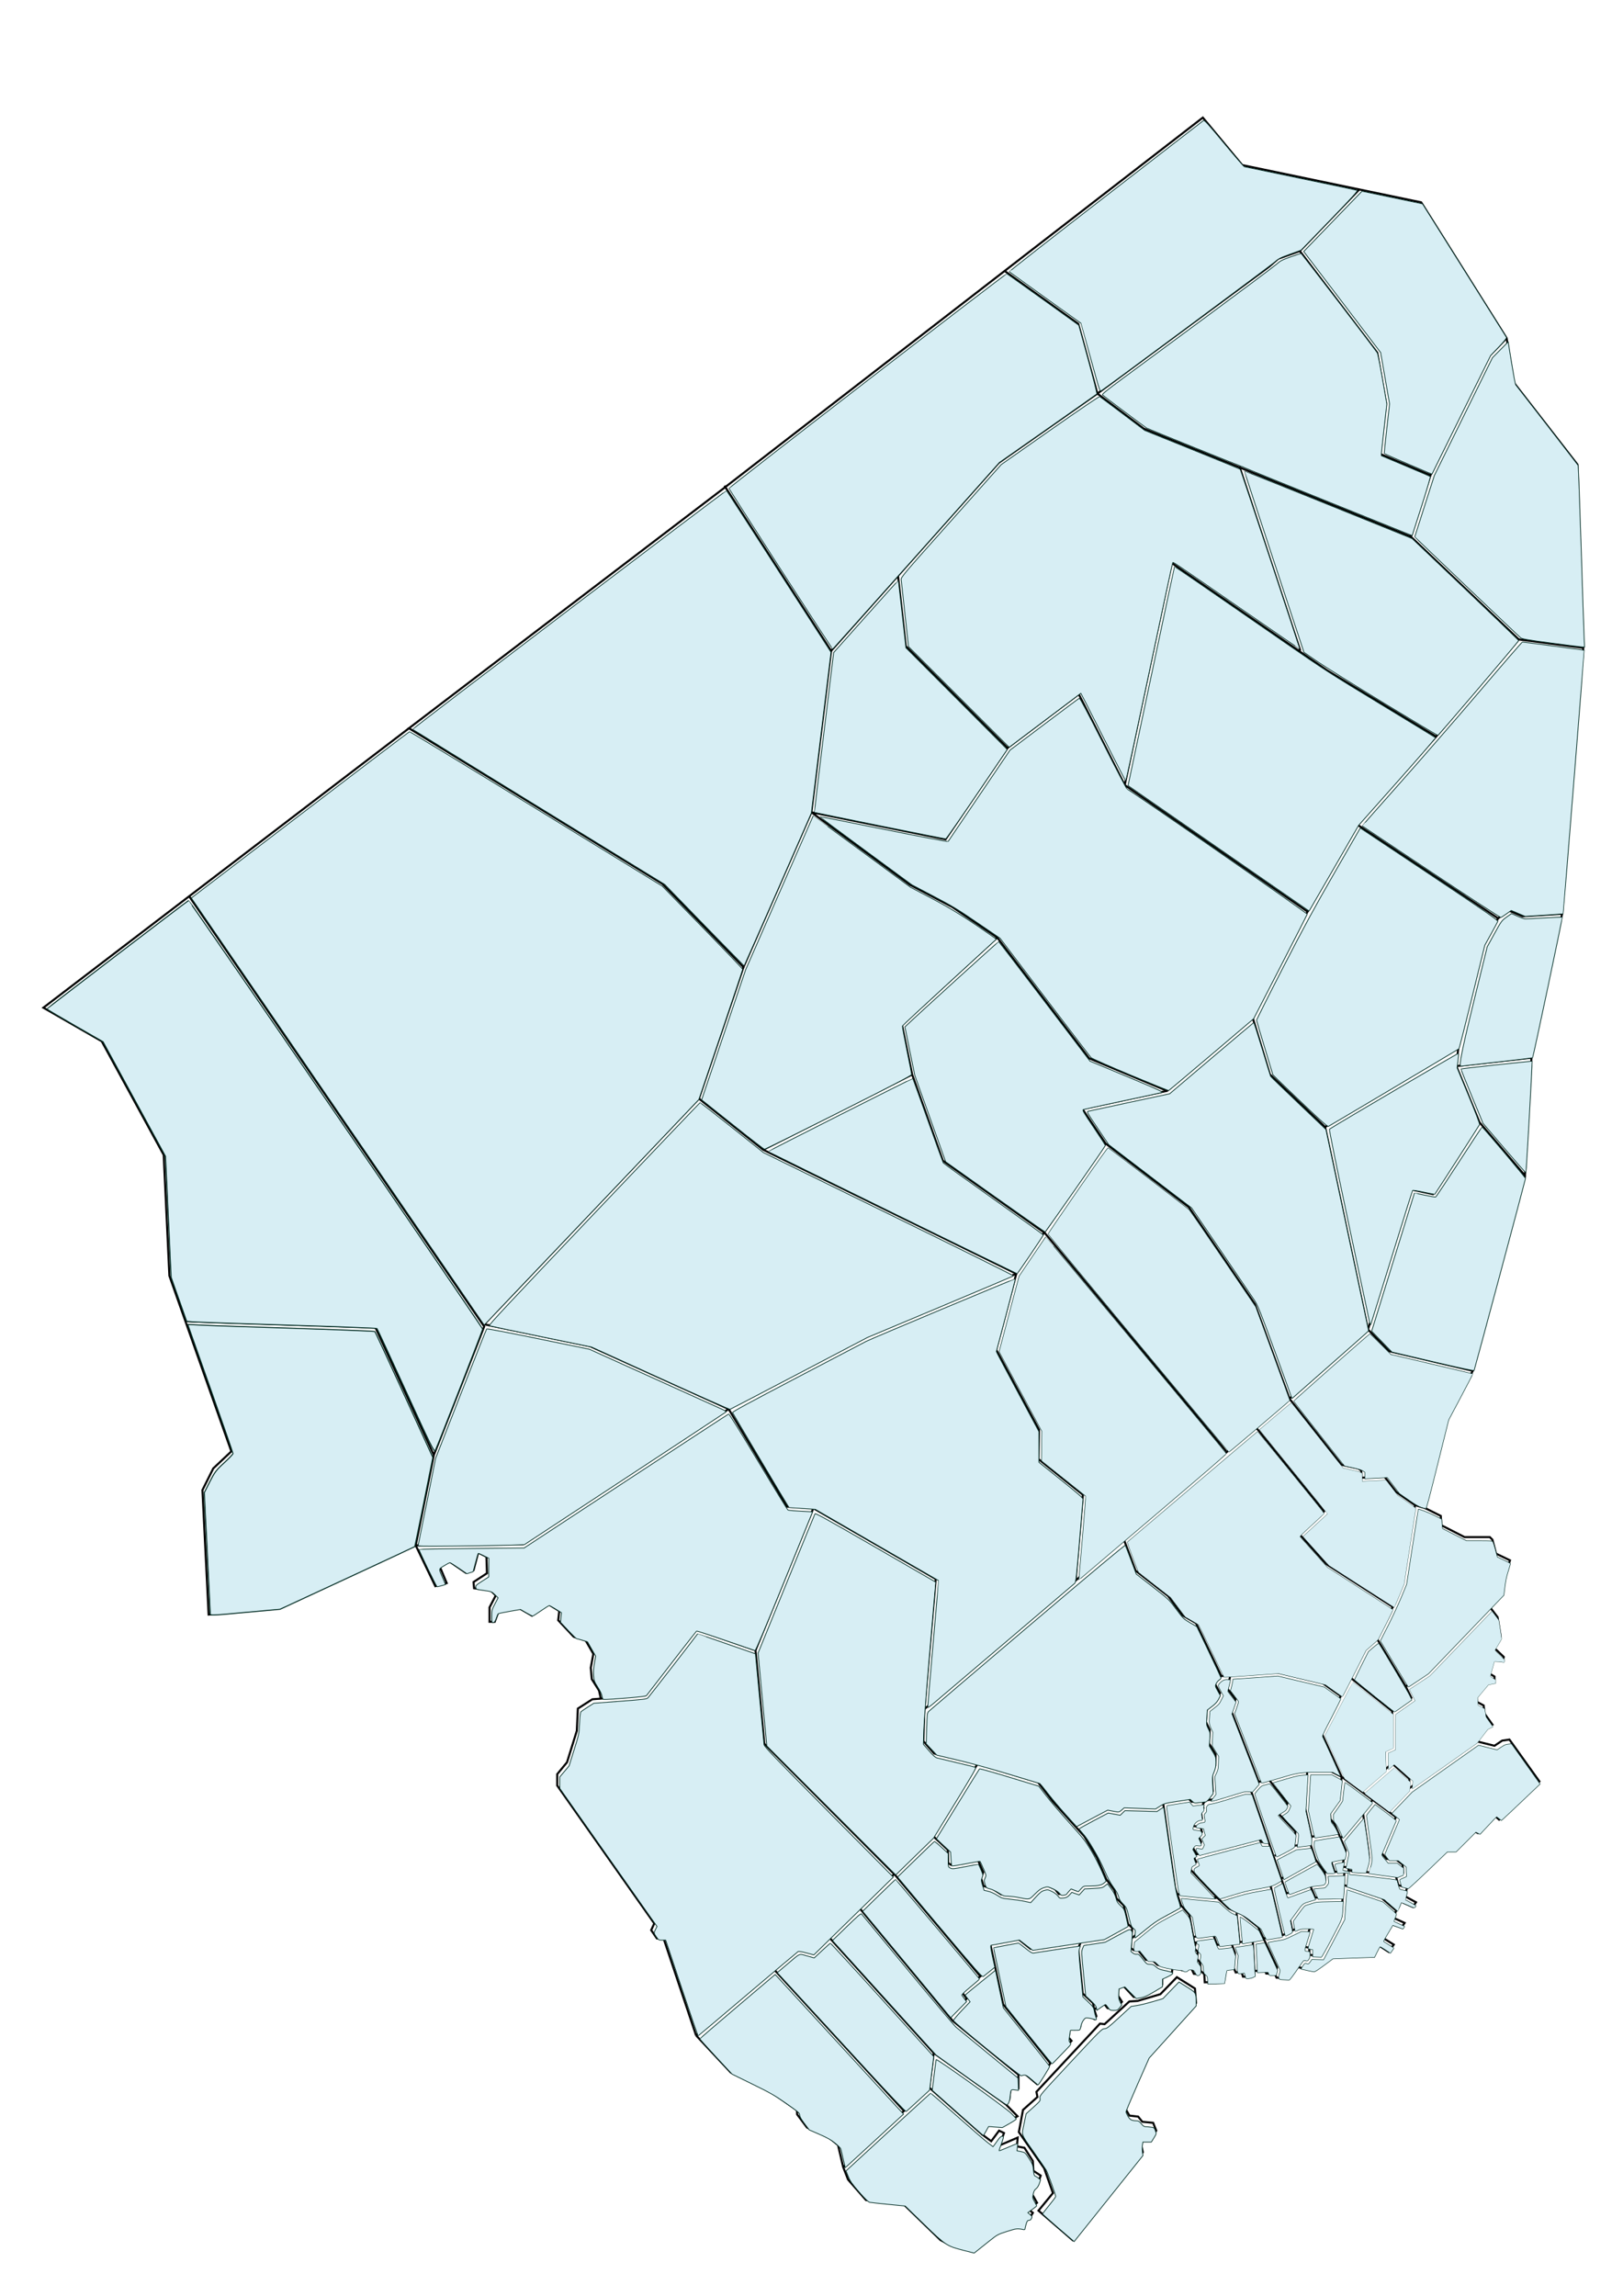 <?xml version="1.0" encoding="UTF-8" standalone="no"?>
<svg
   xmlns:dc="http://purl.org/dc/elements/1.1/"
   xmlns:cc="http://creativecommons.org/ns#"
   xmlns:rdf="http://www.w3.org/1999/02/22-rdf-syntax-ns#"
   xmlns:svg="http://www.w3.org/2000/svg"
   xmlns="http://www.w3.org/2000/svg"
   xmlns:sodipodi="http://sodipodi.sourceforge.net/DTD/sodipodi-0.dtd"
   xmlns:inkscape="http://www.inkscape.org/namespaces/inkscape"
   width="210mm"
   height="297mm"
   viewBox="0 0 210 297"
   version="1.1"
   id="svg8"
   inkscape:version="1.0 (4035a4fb49, 2020-05-01)"
   sodipodi:docname="CebuCity.svg">
  <defs
     id="defs2" />
  <sodipodi:namedview
     id="base"
     pagecolor="#ffffff"
     bordercolor="#666666"
     borderopacity="1.0"
     inkscape:pageopacity="0.0"
     inkscape:pageshadow="2"
     inkscape:zoom="1.979899"
     inkscape:cx="470.95135"
     inkscape:cy="900.64652"
     inkscape:document-units="mm"
     inkscape:current-layer="layer1"
     inkscape:document-rotation="0"
     showgrid="false"
     inkscape:window-width="1261"
     inkscape:window-height="1366"
     inkscape:window-x="883"
     inkscape:window-y="5"
     inkscape:window-maximized="0" />
  <g
     inkscape:label="Layer 1"
     inkscape:groupmode="layer"
     id="layer1">
    <path
       style="fill:none;stroke:#000000;stroke-width:0.265px;stroke-linecap:butt;stroke-linejoin:miter;stroke-opacity:1"
       d="m 198.154,136.827 3.969,-18.615 2.74,-34.396 -0.756,-23.718 -8.221,-10.583 -0.945,-5.764 L 183.885,26.175 160.734,21.356 155.632,15.214 93.455,63.311 52.917,94.211 85.706,114.338 l 10.489,10.772 8.788,-20.033 2.551,-20.883 -13.796,-21.356"
       id="path38" />
    <path
       style="fill:none;stroke:#000000;stroke-width:0.265px;stroke-linecap:butt;stroke-linejoin:miter;stroke-opacity:1"
       d="m 107.534,84.194 21.691,-24.326 12.762,-8.954 -2.472,-9.02 -9.488,-6.815"
       id="path40" />
    <path
       style="fill:none;stroke:#000000;stroke-width:0.265px;stroke-linecap:butt;stroke-linejoin:miter;stroke-opacity:1"
       d="m 116.195,74.501 1.002,9.087 13.163,13.163 9.221,-6.949 5.947,11.76 6.08,-28.731 20.112,13.898 14.098,8.553 10.691,-12.562 8.353,1.096"
       id="path42" />
    <path
       style="fill:none;stroke:#000000;stroke-width:0.265px;stroke-linecap:butt;stroke-linejoin:miter;stroke-opacity:1"
       d="M 196.51,82.72 182.545,69.423 148,55.458 l -6.014,-4.544 22.25,-16.437 1.136,-1.002 2.806,-1.002 10.023,13.163 1.136,6.548 -0.735,6.548 6.481,2.74 7.617,-15.435 2.24,-2.286"
       id="path44" />
    <path
       style="fill:none;stroke:#000000;stroke-width:0.265px;stroke-linecap:butt;stroke-linejoin:miter;stroke-opacity:1"
       d="m 182.545,69.423 2.539,-7.951"
       id="path46" />
    <path
       style="fill:none;stroke:#000000;stroke-width:0.265px;stroke-linecap:butt;stroke-linejoin:miter;stroke-opacity:1"
       d="m 168.179,32.473 7.751,-8.018"
       id="path48" />
    <path
       style="fill:none;stroke:#000000;stroke-width:0.265px;stroke-linecap:butt;stroke-linejoin:miter;stroke-opacity:1"
       d="M 160.362,60.336 168.246,84.19"
       id="path50" />
    <path
       style="fill:none;stroke:#000000;stroke-width:0.265px;stroke-linecap:butt;stroke-linejoin:miter;stroke-opacity:1"
       d="m 145.528,101.562 23.653,16.37 -7.083,13.764 2.205,7.283 7.149,6.815 17.239,-10.223 3.274,-13.363 1.871,-3.408 1.403,-1.002 1.737,0.735 5.145,-0.322"
       id="path52" />
    <path
       style="fill:none;stroke:#000000;stroke-width:0.265px;stroke-linecap:butt;stroke-linejoin:miter;stroke-opacity:1"
       d="m 185.819,95.282 -10.156,11.426 18.174,12.094"
       id="path54" />
    <path
       style="fill:none;stroke:#000000;stroke-width:0.265px;stroke-linecap:butt;stroke-linejoin:miter;stroke-opacity:1"
       d="m 169.182,117.933 6.481,-11.225"
       id="path56" />
    <path
       style="fill:none;stroke:#000000;stroke-width:0.265px;stroke-linecap:butt;stroke-linejoin:miter;stroke-opacity:1"
       d="m 130.361,96.752 -8.018,11.827 -17.36,-3.501 12.749,9.381 5.479,2.873 5.813,3.942 11.893,15.635 10.089,4.209"
       id="path58" />
    <path
       style="fill:none;stroke:#000000;stroke-width:0.265px;stroke-linecap:butt;stroke-linejoin:miter;stroke-opacity:1"
       d="m 162.099,131.697 -11.092,9.421 -10.958,2.339 3.007,4.477 10.758,8.219 8.553,12.562 4.477,12.228"
       id="path60" />
    <path
       style="fill:none;stroke:#000000;stroke-width:0.265px;stroke-linecap:butt;stroke-linejoin:miter;stroke-opacity:1"
       d="m 171.453,145.796 5.546,26.192"
       id="path62" />
    <path
       style="fill:none;stroke:#000000;stroke-width:0.265px;stroke-linecap:butt;stroke-linejoin:miter;stroke-opacity:1"
       d="m 188.692,135.572 -0.267,2.339 3.007,7.283 5.88,6.882 0.842,-15.249"
       id="path64" />
    <path
       style="fill:none;stroke:#000000;stroke-width:0.265px;stroke-linecap:butt;stroke-linejoin:miter;stroke-opacity:1"
       d="m 188.425,137.911 9.729,-1.084"
       id="path66" />
    <path
       style="fill:none;stroke:#000000;stroke-width:0.265px;stroke-linecap:butt;stroke-linejoin:miter;stroke-opacity:1"
       d="m 176.999,171.988 5.613,-18.108 2.806,0.601 6.014,-9.288"
       id="path68" />
    <path
       style="fill:none;stroke:#000000;stroke-width:0.265px;stroke-linecap:butt;stroke-linejoin:miter;stroke-opacity:1"
       d="m 197.312,152.076 -6.749,25.257 -3.207,6.014 -2.94,11.76 -1.336,-0.401 -2.405,-1.67 -1.537,-2.005 -3.007,0.134 v -0.935 l -0.401,-0.267 -2.138,-0.468 -6.749,-8.553"
       id="path70" />
    <path
       style="fill:none;stroke:#000000;stroke-width:0.265px;stroke-linecap:butt;stroke-linejoin:miter;stroke-opacity:1"
       d="m 190.563,177.333 -10.824,-2.539 -2.74,-2.806 -10.156,8.954 -47.24,40.157 1.47,-16.838 -15.836,-9.154 -3.408,-0.2 -7.55,-12.628 17.84,-9.354 19.377,-8.152 3.608,-5.345 7.951,-11.493"
       id="path72" />
    <path
       style="fill:none;stroke:#000000;stroke-width:0.265px;stroke-linecap:butt;stroke-linejoin:miter;stroke-opacity:1"
       d="m 135.172,159.493 23.485,28.252"
       id="path74"
       sodipodi:nodetypes="cc" />
    <path
       sodipodi:nodetypes="ccccccc"
       style="fill:none;stroke:#000000;stroke-width:0.265px;stroke-linecap:butt;stroke-linejoin:miter;stroke-opacity:1"
       d="m 162.5,184.65 8.82,10.858 -3.207,2.94 3.474,3.875 8.619,5.546 1.336,-3.207 1.537,-9.956"
       id="path76" />
    <path
       style="fill:none;stroke:#000000;stroke-width:0.265px;stroke-linecap:butt;stroke-linejoin:miter;stroke-opacity:1"
       d="m 184.416,195.107 2.005,1.002 0.067,1.203 3.007,1.537 h 3.274 l 0.334,0.334 0.468,1.804 1.804,0.869 -0.668,2.071 -0.267,2.205 -9.822,10.223 -2.74,1.804 0.735,1.47 -2.472,1.737 -5.412,-4.343 -3.742,7.149 2.606,5.679 7.016,5.212 -1.938,4.544 0.735,0.869 h 1.136 l 0.935,0.735 0.067,1.069 -0.935,0.401 -4.009,-0.535 0.535,-1.804 -0.134,-1.27 -0.668,-4.677 1.27,-1.537"
       id="path78" />
    <path
       style="fill:none;stroke:#000000;stroke-width:0.265px;stroke-linecap:butt;stroke-linejoin:miter;stroke-opacity:1"
       d="m 192.81,207.944 0.961,1.261 0.401,2.539 -0.869,1.403 1.27,1.203 -0.134,0.535 -1.27,-0.134 -0.468,1.737 0.668,0.401 v 0.668 l -1.002,0.2 -1.336,1.604 0.067,0.802 0.869,0.468 0.134,1.069 1.002,1.403 -0.802,0.401 -1.336,1.737"
       id="path80"
       sodipodi:nodetypes="cccccccccccccccccc" />
    <path
       style="fill:none;stroke:#000000;stroke-width:0.265px;stroke-linecap:butt;stroke-linejoin:miter;stroke-opacity:1"
       d="m 132.365,272.949 1.871,-1.67 -0.134,-0.668 8.219,-8.82 0.601,0.067 3.207,-2.94 1.069,-0.067 2.94,-0.869 2.138,-2.205 2.339,1.47 0.134,1.871 -6.147,6.815 -3.007,6.815 0.535,0.935 1.136,0.134 0.535,0.668 1.403,0.134 0.401,1.002 -0.802,1.27 h -1.002 l -0.134,0.601 0.2,0.935 -9.087,11.359 -4.41,-3.809 1.871,-2.272 -1.136,-3.207 -3.274,-4.677 z"
       id="path82" />
    <path
       style="fill:none;stroke:#000000;stroke-width:0.265px;stroke-linecap:butt;stroke-linejoin:miter;stroke-opacity:1"
       d="m 90.07,263.327 -4.209,-12.562 h -0.869 l -0.735,-1.069 0.401,-0.869 -12.562,-17.84 v -1.47 l 1.27,-1.537 1.27,-4.076 0.134,-2.873 1.871,-1.203 6.882,-0.535 6.548,-8.486 7.684,2.673 1.136,12.094 16.972,17.038 10.958,13.029"
       id="path84" />
    <path
       style="fill:none;stroke:#000000;stroke-width:0.265px;stroke-linecap:butt;stroke-linejoin:miter;stroke-opacity:1"
       d="m 97.754,213.482 7.484,-18.375"
       id="path86" />
    <path
       style="fill:none;stroke:#000000;stroke-width:0.265px;stroke-linecap:butt;stroke-linejoin:miter;stroke-opacity:1"
       d="m 90.07,263.327 13.163,-11.159 1.938,0.535 15.568,-15.168 5.746,-9.354 -5.613,-1.336 -1.403,-1.604 0.134,-4.143"
       id="path88" />
    <path
       style="fill:none;stroke:#000000;stroke-width:0.265px;stroke-linecap:butt;stroke-linejoin:miter;stroke-opacity:1"
       d="m 52.917,94.211 -47.304,36.15 7.55,4.343 8.018,14.7 0.735,15.635 8.018,22.718 -2.339,2.205 -1.403,2.806 0.802,16.103 9.154,-0.802 17.64,-8.152 2.539,5.279 1.47,-0.401 -0.869,-2.071 1.203,-0.735 2.138,1.47 1.002,-0.334 0.601,-2.272 1.069,0.535 0.067,2.138 -1.737,1.136 0.067,0.802 2.138,0.267 0.668,0.668 -0.802,1.537 v 1.871 h 0.668 l 0.468,-1.27 2.74,-0.468 1.604,0.935 2.138,-1.47 1.403,0.869 -0.134,1.203 2.005,2.138 1.537,0.468 1.002,1.737 -0.334,1.804 0.134,1.47 0.935,1.47 0.237,1.053"
       id="path90" />
    <path
       style="fill:none;stroke:#000000;stroke-width:0.265px;stroke-linecap:butt;stroke-linejoin:miter;stroke-opacity:1"
       d="m 24.474,115.944 38.176,55.657 -6.52,16.631 -2.341,11.685 13.87,-0.157 26.622,-17.483 -17.928,-8.125 -13.702,-2.835 27.781,-29.199 5.764,-17.009"
       id="path92" />
    <path
       style="fill:none;stroke:#000000;stroke-width:0.265px;stroke-linecap:butt;stroke-linejoin:miter;stroke-opacity:1"
       d="m 90.431,142.119 8.315,6.615 32.75,16.038"
       id="path94" />
    <path
       style="fill:none;stroke:#000000;stroke-width:0.265px;stroke-linecap:butt;stroke-linejoin:miter;stroke-opacity:1"
       d="m 129.024,121.274 -12.324,11.302 1.323,6.426 3.969,11.15 13.18,9.342"
       id="path96" />
    <path
       style="fill:none;stroke:#000000;stroke-width:0.265px;stroke-linecap:butt;stroke-linejoin:miter;stroke-opacity:1"
       d="m 98.746,148.734 19.277,-9.733"
       id="path98" />
    <path
       style="fill:none;stroke:#000000;stroke-width:0.265px;stroke-linecap:butt;stroke-linejoin:miter;stroke-opacity:1"
       d="m 24.188,170.919 24.388,0.802 7.553,16.511"
       id="path100" />
    <path
       style="fill:none;stroke:#000000;stroke-width:0.265px;stroke-linecap:butt;stroke-linejoin:miter;stroke-opacity:1"
       d="m 131.497,164.772 -2.606,9.822 5.546,10.357 -0.067,3.809 5.746,4.61 -0.935,11.025"
       id="path102" />
    <path
       style="fill:none;stroke:#000000;stroke-width:0.265px;stroke-linecap:butt;stroke-linejoin:miter;stroke-opacity:1"
       d="m 180.206,207.869 -2.071,4.076 -1.537,1.336 -1.871,3.742"
       id="path104" />
    <path
       style="fill:none;stroke:#000000;stroke-width:0.265px;stroke-linecap:butt;stroke-linejoin:miter;stroke-opacity:1"
       d="m 178.135,211.945 3.742,6.214"
       id="path106" />
    <path
       style="fill:none;stroke:#000000;stroke-width:0.265px;stroke-linecap:butt;stroke-linejoin:miter;stroke-opacity:1"
       d="m 179.471,234.329 2.806,-2.94 8.686,-6.147 v 0 l 2.405,0.601 1.002,-0.668 0.935,-0.134 3.875,5.412 -5.212,4.944 -0.601,-0.535 -2.138,2.272 -0.535,-0.267 -2.539,2.539 -1.069,-0.067 -5.011,4.811 -0.334,1.136 1.47,0.802 -0.401,0.601 -1.67,-0.735 -0.869,2.138 1.47,0.668 -0.401,0.601 -1.336,-0.468 -1.069,1.804 1.403,0.869 -0.668,0.935 -1.336,-0.869 -0.668,1.336 -5.412,0.2 -2.339,1.737 -2.138,-0.468 -1.069,1.47 -1.537,-0.067 -0.2,-0.468 -1.136,-0.067 -0.134,-0.401 -1.403,0.067 v 0.401 l -0.601,0.334 h -0.869 l -0.2,-0.668 -0.735,0.134 -0.267,-0.601 -1.002,0.067 -0.267,1.737 -2.472,0.067 -0.067,-1.069 -0.468,-0.401 -0.404,0.395 -0.472,-0.024 -0.331,-0.709 -0.472,-0.071 -0.26,0.331 -0.496,-0.024 -0.165,-0.189 -1.039,-0.071 -0.071,0.543 -1.276,0.591 v 0.969 l -2.291,1.37 -1.37,0.26 -1.417,-1.512 -0.567,0.189 -0.047,1.158 0.496,0.78 -0.756,0.921 -1.11,-0.095 -0.52,-0.685 -1.205,0.874 0.283,0.85 -0.236,0.378 -0.52,-0.331 -0.78,-0.071 -0.449,0.567 -0.118,0.803 -0.378,0.307 -0.945,-0.118 -0.165,1.228 0.378,0.425 -2.74,2.906 -1.748,2.669 -1.701,-1.441 -0.685,0.236 v 1.772 l -1.016,-0.071 -0.165,1.512 -0.496,0.591 1.559,1.583 -2.126,1.228 -1.725,-0.165 -0.685,1.323 1.134,0.85 1.016,-1.37 0.638,0.307 -0.591,1.606 2.362,-1.016 -0.095,1.134 0.969,0.189 1.087,1.701 0.071,1.276 0.945,0.614 -0.402,1.158 -0.496,0.354 -0.189,0.921 0.614,1.087 -1.11,0.85 0.567,0.449 -0.449,0.732 -0.354,-0.047 -0.331,1.228 -1.205,-0.165 -2.315,0.732 -3.095,2.457 -2.882,-0.732 -1.323,-0.685 -4.819,-4.677 -4.819,-0.496 -2.315,-2.646 -0.638,-1.63 -0.661,-2.835 -1.276,-1.063 -2.74,-1.205 -1.276,-1.701 -0.024,-0.543 -3.378,-2.362 -5.197,-2.528 -4.471,-4.776"
       id="path108" />
    <path
       style="fill:none;stroke:#000000;stroke-width:0.265px;stroke-linecap:butt;stroke-linejoin:miter;stroke-opacity:1"
       d="m 100.305,254.945 16.631,18.096"
       id="path110" />
    <path
       style="fill:none;stroke:#000000;stroke-width:0.265px;stroke-linecap:butt;stroke-linejoin:miter;stroke-opacity:1"
       d="m 107.345,250.693 13.465,14.883 9.284,6.614"
       id="path112" />
    <path
       style="fill:none;stroke:#000000;stroke-width:0.265px;stroke-linecap:butt;stroke-linejoin:miter;stroke-opacity:1"
       d="m 111.314,246.96 11.953,14.458 8.505,6.969"
       id="path114" />
    <path
       style="fill:none;stroke:#000000;stroke-width:0.265px;stroke-linecap:butt;stroke-linejoin:miter;stroke-opacity:1"
       d="m 109.093,280.34 11.15,-10.276 0.567,-4.488"
       id="path116" />
    <path
       style="fill:none;stroke:#000000;stroke-width:0.265px;stroke-linecap:butt;stroke-linejoin:miter;stroke-opacity:1"
       d="m 120.244,270.064 6.874,6.095"
       id="path118" />
    <path
       style="fill:none;stroke:#000000;stroke-width:0.265px;stroke-linecap:butt;stroke-linejoin:miter;stroke-opacity:1"
       d="m 122.944,260.788 2.138,-2.238 -0.668,-0.902 4.243,-3.441"
       id="path120" />
    <path
       style="fill:none;stroke:#000000;stroke-width:0.265px;stroke-linecap:butt;stroke-linejoin:miter;stroke-opacity:1"
       d="m 135.906,266.922 -6.113,-7.637 -1.67,-7.851 3.541,-0.668 1.67,1.336 9.388,-1.403 3.241,-1.771"
       id="path122" />
    <path
       style="fill:none;stroke:#000000;stroke-width:0.265px;stroke-linecap:butt;stroke-linejoin:miter;stroke-opacity:1"
       d="m 139.815,251.3 -0.301,0.735 0.568,5.847 1.336,1.236 0.157,0.859"
       id="path124" />
    <path
       style="fill:none;stroke:#000000;stroke-width:0.265px;stroke-linecap:butt;stroke-linejoin:miter;stroke-opacity:1"
       d="m 126.485,228.181 7.818,2.372 1.904,2.472 4.076,4.51 1.637,2.74 1.203,2.806 1.069,1.437 0.267,1.069 0.935,0.902 0.568,2.439"
       id="path126" />
    <path
       style="fill:none;stroke:#000000;stroke-width:0.265px;stroke-linecap:butt;stroke-linejoin:miter;stroke-opacity:1"
       d="m 120.739,237.536 1.904,1.771 0.033,1.704 0.367,0.234 3.474,-0.668 0.702,1.637 -0.301,0.668 0.334,1.102 1.102,0.301 1.169,0.768 1.537,0.1 2.005,0.401 1.336,-1.403 0.935,-0.301 1.169,0.535 0.501,0.635 0.802,-0.1 0.601,-0.735 0.935,0.367 0.702,-0.768 2.205,-0.067 0.869,-0.635"
       id="path128" />
    <path
       style="fill:none;stroke:#000000;stroke-width:0.265px;stroke-linecap:butt;stroke-linejoin:miter;stroke-opacity:1"
       d="m 139.147,236.099 3.976,-2.105 1.503,0.267 0.668,-0.568 4.076,0.134 1.102,-0.735 3.274,-0.501 0.434,0.501 2.74,-0.301 3.942,-1.236 1.002,0.1 4.577,13.297 3.04,-1.136 1.637,-0.134 0.367,-0.468 -0.1,-1.036 -1.169,-1.637 -0.668,-2.005 0.134,-0.935 -0.802,-3.642 0.267,-4.878"
       id="path130" />
    <path
       style="fill:none;stroke:#000000;stroke-width:0.265px;stroke-linecap:butt;stroke-linejoin:miter;stroke-opacity:1"
       d="m 173.592,229.852 -1.57,-0.802 -2.873,0.033 -1.57,0.1 -3.408,1.002 -1.303,0.334 -1.002,1.136"
       id="path132" />
    <path
       style="fill:none;stroke:#000000;stroke-width:0.265px;stroke-linecap:butt;stroke-linejoin:miter;stroke-opacity:1"
       d="m 158.023,216.822 7.116,-0.501 6.014,1.437 2.305,1.637"
       id="path134" />
    <path
       style="fill:none;stroke:#000000;stroke-width:0.265px;stroke-linecap:butt;stroke-linejoin:miter;stroke-opacity:1"
       d="m 159.159,216.923 -0.367,1.503 1.069,1.403 -0.535,1.537 3.541,9.154"
       id="path136" />
    <path
       style="fill:none;stroke:#000000;stroke-width:0.265px;stroke-linecap:butt;stroke-linejoin:miter;stroke-opacity:1"
       d="m 158.023,216.822 -0.635,0.468 -0.234,0.468 0.702,1.27 -0.501,1.002 -1.203,0.935 -0.134,1.771 0.501,1.036 -0.1,1.737 0.869,1.437 -0.067,1.503 -0.434,1.002 0.134,2.272 -1.27,1.637 0.067,0.568 -0.334,0.367 0.134,0.935 -0.668,0.1 -0.434,0.367 -0.134,0.501 1.069,0.167 0.167,0.635 -0.468,0.501 0.367,0.768 -0.167,0.401 -0.702,-0.134 -0.301,0.334 0.601,1.002 -0.434,0.234 0.367,0.768 -0.668,0.367 -0.1,0.601 3.608,3.775 1.37,1.27 1.737,0.768 2.071,1.637 2.439,5.212 -0.267,0.869"
       id="path138" />
    <path
       style="fill:none;stroke:#000000;stroke-width:0.265px;stroke-linecap:butt;stroke-linejoin:miter;stroke-opacity:1"
       d="m 150.473,233.092 1.57,11.159 0.267,0.768 5.145,0.501 3.408,-1.069 3.508,-0.635 5.847,-3.274"
       id="path140" />
    <path
       style="fill:none;stroke:#000000;stroke-width:0.265px;stroke-linecap:butt;stroke-linejoin:miter;stroke-opacity:1"
       d="m 154.849,239.874 8.018,-2.071 0.301,0.501 0.969,-0.033"
       id="path142" />
    <path
       style="fill:none;stroke:#000000;stroke-width:0.265px;stroke-linecap:butt;stroke-linejoin:miter;stroke-opacity:1"
       d="m 164.237,230.286 2.339,3.007 -0.301,0.668 -0.935,0.568 2.272,2.405 -0.2,1.837"
       id="path144" />
    <path
       style="fill:none;stroke:#000000;stroke-width:0.265px;stroke-linecap:butt;stroke-linejoin:miter;stroke-opacity:1"
       d="m 164.939,240.075 2.472,-1.303 2.138,-0.234"
       id="path146" />
    <path
       style="fill:none;stroke:#000000;stroke-width:0.265px;stroke-linecap:butt;stroke-linejoin:miter;stroke-opacity:1"
       d="m 152.31,245.019 0.501,1.47 1.069,1.203 0.635,3.575 0.2,0.033 -0.167,0.768 0.434,0.434 -0.134,0.869 0.434,0.535 0.067,1.069"
       id="path148" />
    <path
       style="fill:none;stroke:#000000;stroke-width:0.265px;stroke-linecap:butt;stroke-linejoin:miter;stroke-opacity:1"
       d="m 145.963,248.928 0.535,0.468 -0.2,2.606 0.367,0.267 0.501,-0.1 1.102,1.37 h 0.835 l 0.635,0.635 1.972,0.441"
       id="path150" />
    <path
       style="fill:none;stroke:#000000;stroke-width:0.265px;stroke-linecap:butt;stroke-linejoin:miter;stroke-opacity:1"
       d="m 146.497,250.699 2.84,-2.339 3.474,-1.871"
       id="path152" />
    <path
       style="fill:none;stroke:#000000;stroke-width:0.265px;stroke-linecap:butt;stroke-linejoin:miter;stroke-opacity:1"
       d="m 154.482,250.565 2.472,-0.334 0.535,1.37 2.84,-0.334 5.579,-0.902 2.138,-1.036 h 1.47 l -0.802,2.506 0.702,0.134 v 0.935 l -0.434,0.601 -0.501,-0.134 -0.702,1.069"
       id="path154" />
    <path
       style="fill:none;stroke:#000000;stroke-width:0.265px;stroke-linecap:butt;stroke-linejoin:miter;stroke-opacity:1"
       d="m 159.994,247.492 0.367,3.675"
       id="path156" />
    <path
       style="fill:none;stroke:#000000;stroke-width:0.265px;stroke-linecap:butt;stroke-linejoin:miter;stroke-opacity:1"
       d="m 159.393,251.567 0.401,1.069 -0.167,1.938"
       id="path158" />
    <path
       style="fill:none;stroke:#000000;stroke-width:0.265px;stroke-linecap:butt;stroke-linejoin:miter;stroke-opacity:1"
       d="m 162.099,251.167 0.2,3.809"
       id="path160" />
    <path
       style="fill:none;stroke:#000000;stroke-width:0.265px;stroke-linecap:butt;stroke-linejoin:miter;stroke-opacity:1"
       d="m 164.371,243.817 1.537,6.548"
       id="path162" />
    <path
       style="fill:none;stroke:#000000;stroke-width:0.265px;stroke-linecap:butt;stroke-linejoin:miter;stroke-opacity:1"
       d="m 167.177,249.596 -0.301,-1.47 1.537,-2.105 1.771,-0.535 3.441,-0.067"
       id="path164" />
    <path
       style="fill:none;stroke:#000000;stroke-width:0.265px;stroke-linecap:butt;stroke-linejoin:miter;stroke-opacity:1"
       d="m 169.482,243.817 0.702,1.67"
       id="path166" />
    <path
       style="fill:none;stroke:#000000;stroke-width:0.265px;stroke-linecap:butt;stroke-linejoin:miter;stroke-opacity:1"
       d="m 171.387,242.18 2.572,-0.067 -0.401,5.78 -2.673,5.078 -1.47,-0.067"
       id="path168" />
    <path
       style="fill:none;stroke:#000000;stroke-width:0.265px;stroke-linecap:butt;stroke-linejoin:miter;stroke-opacity:1"
       d="m 173.592,229.852 -0.301,2.773 -1.236,1.737 0.067,0.935 0.568,0.702 1.437,3.374 -0.468,2.105 0.835,0.1 -0.022,0.409 2.127,0.159"
       id="path170" />
    <path
       style="fill:none;stroke:#000000;stroke-width:0.265px;stroke-linecap:butt;stroke-linejoin:miter;stroke-opacity:1"
       d="m 169.683,237.603 3.371,-0.517"
       id="path172" />
    <path
       style="fill:none;stroke:#000000;stroke-width:0.265px;stroke-linecap:butt;stroke-linejoin:miter;stroke-opacity:1"
       d="m 173.869,240.322 -1.677,0.331 0.461,1.417"
       id="path174" />
    <path
       style="fill:none;stroke:#000000;stroke-width:0.265px;stroke-linecap:butt;stroke-linejoin:miter;stroke-opacity:1"
       d="m 173.55,237.723 2.781,-3.328"
       id="path176" />
    <path
       style="fill:none;stroke:#000000;stroke-width:0.265px;stroke-linecap:butt;stroke-linejoin:miter;stroke-opacity:1"
       d="m 180.607,242.681 0.317,1.203 1.153,0.267"
       id="path178" />
    <path
       style="fill:none;stroke:#000000;stroke-width:0.265px;stroke-linecap:butt;stroke-linejoin:miter;stroke-opacity:1"
       d="m 173.909,243.867 4.844,1.654 1.821,1.57"
       id="path180" />
    <path
       style="fill:none;stroke:#000000;stroke-width:0.265px;stroke-linecap:butt;stroke-linejoin:miter;stroke-opacity:1"
       d="m 176.164,231.556 3.959,-3.424 2.238,1.988 -0.084,1.27"
       id="path182" />
    <path
       style="fill:none;stroke:#000000;stroke-width:0.265px;stroke-linecap:butt;stroke-linejoin:miter;stroke-opacity:1"
       d="m 180.14,221.366 2e-5,4.544 -0.969,0.451 0.05,2.506"
       id="path184"
       sodipodi:nodetypes="cccc" />
    <path
       style="fill:none;stroke:#000000;stroke-width:0.265px;stroke-linecap:butt;stroke-linejoin:miter;stroke-opacity:1"
       d="m 145.461,199.283 c 0.067,0.134 1.47,3.909 1.47,3.909 l 4.21,3.274 1.871,2.506 1.737,1.002 3.274,6.849"
       id="path186" />
    <path
       style="fill:#d7eef4;stroke:#002b22;stroke-width:0.358;stroke-linejoin:round"
       d="M 167.613,546.525 C 129.801,491.39 97.642,444.502 96.149,442.329 l -2.714,-3.95 53.028,-40.532 c 29.165,-22.293 53.23,-40.581 53.478,-40.64 0.247,-0.059 28.116,16.876 61.931,37.634 l 61.482,37.742 19.63,20.105 c 10.797,11.058 19.63,20.276 19.63,20.485 0,0.209 -4.815,14.603 -10.701,31.988 l -10.701,31.607 -52.345,55.005 c -28.79,30.253 -52.381,55.004 -52.424,55.002 -0.044,-0.002 -31.017,-45.114 -68.829,-100.249 z"
       id="SudlonII"
       transform="scale(0.265)" />
    <path
       style="fill:#d7eef4;stroke:#002b22;stroke-width:0.358;stroke-linejoin:round"
       d="M 343.839,451.591 324.578,431.761 263.065,394.002 c -33.832,-20.768 -61.515,-37.868 -61.518,-38 -0.01,-0.49 152.928,-116.79 153.194,-116.495 0.152,0.169 11.689,17.989 25.639,39.602 l 25.362,39.295 -4.803,39.272 -4.803,39.272 -16.315,37.23 c -8.973,20.476 -16.406,37.233 -16.518,37.236 -0.112,0.004 -8.871,-8.917 -19.464,-19.823 z"
       id="Tabunan"
       transform="scale(0.265)" />
    <path
       style="fill:#d7eef4;stroke:#002b22;stroke-width:0.358;stroke-linejoin:round"
       d="m 358.506,549.592 c -7.857,-6.281 -14.655,-11.696 -15.105,-12.035 l -0.82,-0.615 10.75,-31.778 10.75,-31.778 16.446,-37.5 c 9.045,-20.625 16.479,-37.536 16.519,-37.58 0.04,-0.044 10.751,7.776 23.802,17.379 l 23.729,17.459 10.357,5.441 c 9.821,5.159 16.402,9.273 29.719,18.577 l 1.861,1.301 -22.87,20.985 c -12.579,11.542 -22.947,21.183 -23.04,21.427 -0.093,0.243 0.883,5.544 2.17,11.779 1.287,6.235 2.336,11.603 2.332,11.928 -0.005,0.423 -10.108,5.673 -35.673,18.537 -19.616,9.871 -35.885,17.935 -36.153,17.92 -0.268,-0.014 -6.916,-5.165 -14.773,-11.446 z"
       id="Pung-olSibugay"
       transform="scale(0.265)" />
    <path
       style="fill:#d7eef4;stroke:#002b22;stroke-width:0.358;stroke-linejoin:round"
       d="m 551.899,524.78 c -10.319,-4.31 -18.731,-8.027 -19.164,-8.467 -0.424,-0.432 -10.596,-13.723 -22.604,-29.535 l -21.833,-28.75 -10.967,-7.485 c -9.643,-6.581 -12.241,-8.155 -21.521,-13.036 l -10.554,-5.551 -22.555,-16.593 c -12.405,-9.126 -22.505,-16.643 -22.443,-16.705 0.062,-0.062 14.141,2.716 31.286,6.174 17.85,3.6 31.266,6.145 31.39,5.955 0.119,-0.182 6.967,-10.287 15.217,-22.456 l 15,-22.125 16.684,-12.578 c 9.176,-6.918 16.893,-12.658 17.15,-12.757 0.318,-0.122 4.024,6.883 11.709,22.136 6.184,12.273 11.424,22.28 11.644,22.239 0.672,-0.127 88.031,60.532 87.917,61.047 -0.057,0.259 -5.961,11.846 -13.119,25.75 l -13.015,25.279 -20.578,17.473 c -11.318,9.61 -20.729,17.516 -20.914,17.57 -0.185,0.053 -8.613,-3.36 -18.729,-7.585 z"
       id="Sirao"
       transform="scale(0.265)" />
    <path
       style="fill:#d7eef4;stroke:#002b22;stroke-width:0.358;stroke-linejoin:round"
       d="m 429.578,403.127 c -17.482,-3.543 -31.842,-6.491 -31.912,-6.551 -0.069,-0.06 2.015,-17.639 4.632,-39.063 l 4.758,-38.954 15.725,-17.648 c 8.648,-9.706 15.765,-17.607 15.815,-17.557 0.05,0.05 0.907,7.47 1.904,16.489 l 1.814,16.399 24.744,24.821 24.744,24.821 -14.794,21.786 c -8.137,11.982 -14.986,21.811 -15.219,21.842 -0.234,0.031 -14.728,-2.843 -32.21,-6.385 z"
       id="Taptap"
       transform="scale(0.265)" />
    <path
       style="fill:#d7eef4;stroke:#002b22;stroke-width:0.358;stroke-linejoin:round"
       d="m 485.828,584.253 -24.107,-17.118 -7.529,-21.073 -7.529,-21.073 -2.418,-11.829 -2.418,-11.829 0.841,-0.804 c 5.97,-5.714 44.713,-40.909 44.941,-40.826 0.17,0.062 10.273,13.21 22.451,29.219 l 22.142,29.107 18.026,7.5 c 13.746,5.719 17.844,7.562 17.26,7.76 -0.421,0.143 -9.123,2.034 -19.337,4.201 -10.214,2.167 -18.861,4.061 -19.214,4.208 -0.554,0.231 0.154,1.445 5.111,8.77 3.165,4.676 5.704,8.629 5.643,8.784 -0.385,0.978 -29.108,42.149 -29.397,42.136 -0.196,-0.009 -11.205,-7.719 -24.464,-17.135 z"
       id="Malubog"
       transform="scale(0.265)" />
    <path
       style="fill:#d7eef4;stroke:#002b22;stroke-width:0.358;stroke-linejoin:round"
       d="m 435.738,592.028 c -33.344,-16.34 -60.624,-29.79 -60.623,-29.89 0.002,-0.26 70.389,-35.803 70.561,-35.631 0.079,0.079 3.402,9.292 7.384,20.474 3.983,11.182 7.362,20.521 7.51,20.754 0.148,0.232 11.195,8.166 24.548,17.631 13.354,9.465 24.28,17.342 24.28,17.505 0,0.445 -12.503,18.91 -12.788,18.886 -0.136,-0.011 -27.529,-13.39 -60.872,-29.729 z"
       id="Babag"
       transform="scale(0.265)" />
    <path
       style="fill:#d7eef4;stroke:#002b22;stroke-width:0.358;stroke-linejoin:round"
       d="m 322.42,672.855 -33.586,-15.271 -24.628,-5.065 c -13.546,-2.786 -24.922,-5.181 -25.282,-5.323 -0.535,-0.211 8.722,-10.112 50.985,-54.534 28.402,-29.852 51.758,-54.316 51.904,-54.363 0.145,-0.048 7.175,5.42 15.622,12.15 l 15.357,12.236 61.174,29.962 c 33.646,16.479 61.047,30.072 60.893,30.206 -0.155,0.134 -16.272,6.958 -35.817,15.165 l -35.536,14.921 -33.315,17.471 c -18.323,9.609 -33.511,17.526 -33.75,17.594 -0.239,0.068 -15.549,-6.749 -34.021,-15.148 z"
       id="Bonbon"
       transform="scale(0.265)" />
    <path
       style="fill:#d7eef4;stroke:#002b22;stroke-width:0.358;stroke-linejoin:round"
       d="m 204.185,754.336 c 0.095,-0.327 2.043,-9.996 4.331,-21.487 l 4.159,-20.893 12.314,-31.429 c 6.773,-17.286 12.462,-31.579 12.642,-31.762 0.203,-0.206 9.844,1.621 25.244,4.786 l 24.916,5.119 31.429,14.208 c 17.286,7.814 32.367,14.639 33.513,15.165 1.147,0.527 1.95,1.079 1.786,1.228 -0.164,0.149 -22.397,14.79 -49.406,32.536 l -49.107,32.265 -7.679,0.245 c -4.223,0.135 -15.922,0.327 -25.996,0.428 -16.961,0.17 -18.305,0.139 -18.146,-0.41 z"
       id="Buot-TaopPardo"
       transform="scale(0.265)" />
    <path
       style="fill:#d7eef4;stroke:#002b22;stroke-width:0.358;stroke-linejoin:round"
       d="m 294.246,829.287 c -0.083,-0.3 -0.261,-1.09 -0.395,-1.756 -0.135,-0.666 -1.046,-2.473 -2.024,-4.014 -1.652,-2.602 -1.794,-3.005 -1.972,-5.609 -0.129,-1.875 0.009,-3.898 0.413,-6.101 l 0.606,-3.296 -2.009,-3.517 -2.009,-3.517 -2.444,-0.742 c -1.344,-0.408 -2.607,-0.742 -2.805,-0.742 -0.198,0 -2.058,-1.808 -4.133,-4.018 l -3.772,-4.018 0.216,-2.346 0.216,-2.346 -2.779,-1.732 c -1.528,-0.953 -2.955,-1.729 -3.17,-1.726 -0.215,0.003 -2.049,1.155 -4.075,2.56 -2.026,1.405 -3.842,2.554 -4.035,2.554 -0.193,0 -1.609,-0.726 -3.146,-1.612 l -2.795,-1.612 -5.313,0.925 c -2.922,0.509 -5.432,1.04 -5.577,1.18 -0.145,0.14 -0.561,1.133 -0.925,2.206 -0.496,1.464 -0.853,1.979 -1.432,2.064 -0.741,0.11 -0.771,-0.008 -0.761,-3.036 0.01,-3.012 0.078,-3.278 1.549,-6.079 l 1.538,-2.929 -1.561,-1.535 c -1.531,-1.506 -1.634,-1.545 -5.388,-2.071 -3.751,-0.525 -3.83,-0.555 -3.94,-1.511 -0.101,-0.877 0.211,-1.183 3.104,-3.036 l 3.216,-2.06 0.021,-4.549 0.021,-4.549 -2.537,-1.277 c -1.395,-0.703 -2.597,-1.217 -2.672,-1.142 -0.074,0.074 -0.661,2.121 -1.303,4.548 l -1.167,4.413 -1.514,0.503 -1.514,0.503 -3.942,-2.707 c -2.168,-1.489 -4.122,-2.707 -4.342,-2.707 -0.22,0 -1.501,0.679 -2.846,1.51 -2.788,1.72 -2.736,1.238 -0.648,6.064 l 1.346,3.109 -1.896,0.551 c -1.043,0.303 -2.032,0.548 -2.199,0.544 -0.339,-0.008 -9.014,-17.911 -8.838,-18.238 0.062,-0.115 11.631,-0.321 25.71,-0.457 l 25.597,-0.247 49.719,-32.65 c 27.345,-17.957 49.918,-32.698 50.162,-32.758 0.257,-0.062 6.346,9.748 14.432,23.248 7.693,12.846 14.229,23.485 14.524,23.643 0.295,0.158 3.119,0.416 6.276,0.573 l 5.741,0.285 -13.832,33.929 c -9.571,23.478 -13.98,33.894 -14.312,33.815 -0.264,-0.062 -6.718,-2.275 -14.343,-4.917 -7.624,-2.642 -14.001,-4.718 -14.17,-4.614 -0.229,0.141 -14.302,18.258 -24.467,31.497 -0.251,0.327 -3.454,0.707 -10.805,1.28 -9.281,0.724 -10.465,0.754 -10.598,0.27 z"
       id="Pamutan"
       transform="scale(0.265)" />
    <path
       style="fill:#d7eef4;stroke:#002b22;stroke-width:0.358;stroke-linejoin:round"
       d="m 452.971,833.29 c 0,-0.382 1.2,-14.411 2.666,-31.175 1.466,-16.765 2.631,-30.507 2.589,-30.539 -0.042,-0.032 -13.594,-7.867 -30.115,-17.412 l -30.038,-17.354 -6.39,-0.408 c -3.515,-0.225 -6.413,-0.432 -6.44,-0.462 -0.37,-0.4 -27.42,-45.927 -27.53,-46.335 -0.117,-0.435 7.313,-4.477 31.928,-17.369 17.644,-9.241 32.643,-17.093 33.33,-17.448 2.582,-1.335 72.683,-30.73 72.774,-30.516 0.053,0.123 -2.011,8.163 -4.586,17.866 l -4.681,17.642 0.602,1.268 c 0.331,0.697 5.006,9.487 10.389,19.533 l 9.787,18.265 v 7.493 7.493 l 10.801,8.655 c 8.594,6.887 10.785,8.811 10.725,9.42 -0.042,0.421 -0.819,9.685 -1.727,20.587 -1.376,16.518 -1.75,19.917 -2.243,20.394 -0.325,0.315 -15.136,12.923 -32.913,28.019 -17.777,15.095 -33.808,28.714 -35.625,30.263 -2.544,2.169 -3.304,2.657 -3.304,2.122 z"
       id="Sapangdaku"
       transform="scale(0.265)" />
    <path
       style="fill:#d7eef4;stroke:#002b22;stroke-width:0.358;stroke-linejoin:round"
       d="m 405.892,883.803 -31.485,-31.49 -2.136,-22.65 -2.136,-22.65 13.764,-33.797 c 7.57,-18.588 13.894,-34.009 14.054,-34.267 0.217,-0.351 7.701,3.809 29.529,16.413 16.081,9.286 29.28,16.912 29.33,16.948 0.05,0.036 -1.181,14.756 -2.736,32.712 -1.555,17.956 -2.919,35.76 -3.031,39.565 l -0.203,6.918 2.747,3.178 c 2.07,2.395 3.058,3.261 4.011,3.516 0.695,0.186 5.041,1.228 9.657,2.317 4.616,1.088 8.671,2.099 9.01,2.245 0.523,0.226 -0.99,2.884 -9.906,17.409 l -10.523,17.143 -9.231,8.99 -9.231,8.99 z"
       id="Buhisan"
       transform="scale(0.265)" />
    <path
       style="fill:#d7eef4;stroke:#002b22;stroke-width:0.358;stroke-linejoin:round"
       d="m 332.851,970.529 -7.795,-23.393 h -1.74 c -1.656,0 -1.792,-0.076 -2.828,-1.582 -1.285,-1.867 -1.295,-1.969 -0.39,-3.744 l 0.698,-1.369 -23.734,-33.703 -23.734,-33.703 v -2.791 -2.791 l 2.269,-2.697 2.269,-2.697 2.421,-7.729 c 2.39,-7.63 2.424,-7.797 2.682,-13.025 0.187,-3.797 0.401,-5.42 0.756,-5.738 0.273,-0.243 1.781,-1.263 3.353,-2.267 l 2.857,-1.824 12.857,-0.969 c 11.896,-0.897 12.915,-1.025 13.627,-1.724 0.524,-0.514 22.697,-29.086 24.194,-31.176 0.025,-0.035 6.388,2.142 14.139,4.839 l 14.093,4.904 2.037,21.589 c 1.121,11.874 2.089,22.103 2.152,22.731 0.098,0.98 4.584,5.647 31.63,32.912 l 31.515,31.77 -7.408,7.264 c -4.074,3.995 -10.622,10.398 -14.551,14.228 -3.929,3.83 -9.328,9.109 -12,11.73 l -4.857,4.766 -3.586,-0.964 c -2.251,-0.605 -3.78,-0.849 -4.108,-0.656 -0.287,0.169 -11.32,9.469 -24.517,20.665 -13.197,11.196 -24.11,20.398 -24.251,20.447 -0.141,0.05 -3.765,-10.437 -8.052,-23.304 z"
       id="ToongPardo"
       transform="scale(0.265)" />
    <path
       style="fill:#d7eef4;stroke:#002b22;stroke-width:0.358;stroke-linejoin:round"
       d="m 423.099,1010.419 c -10.414,-11.333 -24.483,-26.64 -31.264,-34.015 l -12.33,-13.41 4.623,-3.912 c 7.026,-5.945 5.775,-5.408 9.899,-4.256 l 3.528,0.985 3.784,-3.535 c 2.081,-1.944 3.923,-3.582 4.093,-3.639 0.17,-0.057 11.594,12.368 25.387,27.612 l 25.079,27.716 -1.003,8.189 -1.003,8.189 -5.522,5.092 c -3.037,2.801 -5.705,5.204 -5.929,5.34 -0.249,0.152 -7.773,-7.767 -19.342,-20.357 z"
       id="path222"
       transform="scale(0.265)" />
    <path
       style="fill:#d7eef4;stroke:#002b22;stroke-width:0.358;stroke-linejoin:round"
       d="m 411.724,1054.01 c -0.528,-2.308 -1.039,-4.518 -1.136,-4.91 -0.097,-0.393 -1.348,-1.668 -2.781,-2.833 -1.98,-1.611 -3.813,-2.645 -7.642,-4.311 l -5.038,-2.192 -2.328,-3.087 c -1.648,-2.185 -2.328,-3.396 -2.328,-4.145 0,-0.968 -0.557,-1.449 -6.481,-5.601 -5.709,-4.001 -7.677,-5.129 -16.518,-9.466 l -10.037,-4.924 -7.857,-8.468 c -4.321,-4.658 -7.857,-8.593 -7.857,-8.746 0,-0.153 8.269,-7.286 18.376,-15.851 l 18.376,-15.572 0.952,0.992 c 0.524,0.545 12.894,14.01 27.491,29.92 14.596,15.911 28.276,30.796 30.4,33.078 l 3.861,4.149 -12.737,11.743 c -7.005,6.459 -13.416,12.346 -14.247,13.082 l -1.51,1.339 z"
       id="Bulacao"
       transform="scale(0.265)" />
    <path
       style="fill:#d7eef4;stroke:#002b22;stroke-width:0.358;stroke-linejoin:round"
       d="m 470.471,1098.569 c -8.174,-2.081 -8.655,-2.398 -19.329,-12.76 l -9.15,-8.883 -8.171,-0.803 c -4.494,-0.442 -8.607,-0.888 -9.139,-0.992 -0.686,-0.134 -2.193,-1.595 -5.171,-5.015 -3.529,-4.053 -4.381,-5.268 -5.315,-7.585 l -1.113,-2.759 20.518,-18.908 c 11.285,-10.399 20.63,-18.951 20.766,-19.003 0.136,-0.052 5.784,4.821 12.551,10.829 6.767,6.008 13.57,11.901 15.119,13.094 l 2.816,2.17 0.665,-0.856 c 0.366,-0.471 1.188,-1.615 1.827,-2.543 1.088,-1.58 2.108,-2.129 2.569,-1.382 0.11,0.178 -0.344,1.745 -1.009,3.482 -0.665,1.737 -1.153,3.22 -1.084,3.295 0.069,0.075 2.046,-0.689 4.395,-1.696 2.348,-1.008 4.384,-1.833 4.523,-1.833 0.139,0 0.148,0.791 0.02,1.758 l -0.233,1.759 2.001,0.415 c 1.99,0.413 2.011,0.431 3.901,3.361 1.734,2.688 1.923,3.184 2.156,5.672 0.193,2.057 0.399,2.773 0.84,2.916 0.321,0.104 1.049,0.562 1.617,1.018 l 1.032,0.829 -0.594,1.79 c -0.363,1.092 -0.988,2.081 -1.604,2.537 -0.754,0.557 -1.107,1.23 -1.39,2.65 -0.358,1.794 -0.321,2.008 0.661,3.733 0.573,1.006 1.042,1.902 1.042,1.992 0,0.089 -0.979,0.872 -2.176,1.739 l -2.176,1.576 1.12,0.935 c 1.024,0.855 1.083,1.016 0.69,1.878 -0.283,0.622 -0.71,0.943 -1.252,0.943 -0.681,0 -0.916,0.317 -1.371,1.851 -0.302,1.018 -0.55,2.066 -0.55,2.328 0,0.306 -0.289,0.418 -0.804,0.313 -2.947,-0.605 -3.433,-0.55 -7.975,0.899 -4.552,1.452 -4.671,1.518 -8.9,4.891 -2.357,1.881 -4.929,3.929 -5.714,4.552 l -1.429,1.132 -5.179,-1.318 z"
       id="Inayawan"
       transform="scale(0.265)" />
    <path
       style="fill:#d7eef4;stroke:#002b22;stroke-width:0.358;stroke-linejoin:round"
       d="m 468.506,1032.265 c -6.286,-5.603 -11.855,-10.552 -12.375,-10.998 l -0.947,-0.812 0.886,-7.285 c 0.487,-4.007 0.947,-7.482 1.021,-7.723 0.202,-0.652 33.75,23.356 36.683,26.252 1.326,1.309 2.411,2.546 2.411,2.747 -5e-5,0.202 -1.527,1.226 -3.392,2.275 l -3.392,1.908 -3.357,-0.252 -3.357,-0.252 -1.197,2.178 c -0.658,1.198 -1.277,2.171 -1.375,2.162 -0.098,-0.01 -5.321,-4.6 -11.607,-10.203 z"
       id="CogonPardo"
       transform="scale(0.265)" />
    <path
       style="fill:#d7eef4;stroke:#002b22;stroke-width:0.358;stroke-linejoin:round"
       d="m 474.042,1015.349 -16.964,-12.114 -25.31,-27.96 -25.31,-27.96 6.895,-6.705 c 5.434,-5.284 6.983,-6.609 7.31,-6.25 0.228,0.25 10.333,12.469 22.456,27.152 12.122,14.683 22.794,27.341 23.713,28.128 0.92,0.787 8.101,6.695 15.958,13.13 l 14.286,11.699 0.105,2.993 0.105,2.993 -1.777,-0.21 c -2.017,-0.239 -1.905,-0.422 -2.371,3.857 -0.225,2.061 -0.919,3.409 -1.741,3.378 -0.215,-0.01 -8.025,-5.466 -17.355,-12.129 z"
       id="Kinasang-anPardo"
       transform="scale(0.265)" />
    <path
       style="fill:#d7eef4;stroke:#002b22;stroke-width:0.358;stroke-linejoin:round"
       d="m 503.863,1015.325 c -2.884,-2.509 -3.329,-2.678 -5.181,-1.96 -0.623,0.241 -32.96,-26.082 -33.131,-26.97 -0.058,-0.301 1.739,-2.482 4.007,-4.862 l 4.112,-4.315 -1.222,-1.601 -1.222,-1.601 0.962,-0.887 c 0.529,-0.488 3.862,-3.224 7.406,-6.081 l 6.444,-5.194 1.918,9.158 1.918,9.158 11.211,14.038 c 6.166,7.721 11.295,14.257 11.397,14.524 0.146,0.38 -5.344,9.175 -5.678,9.097 -0.045,-0.011 -1.368,-1.138 -2.939,-2.505 z"
       id="BasakPardo"
       transform="scale(0.265)" />
    <path
       style="fill:#d7eef4;stroke:#002b22;stroke-width:0.358;stroke-linejoin:round"
       d="m 442.713,959.009 -21.508,-25.98 7.936,-7.759 c 4.365,-4.267 8.023,-7.763 8.129,-7.768 0.187,-0.009 40.776,48.104 40.979,48.575 0.055,0.128 -1.916,1.876 -4.382,3.884 -2.797,2.278 -4.39,3.809 -4.237,4.073 0.135,0.233 0.714,1.025 1.286,1.762 l 1.041,1.339 -3.869,3.927 -3.869,3.927 z"
       id="QuiotPardo"
       transform="scale(0.265)" />
    <path
       style="fill:#d7eef4;stroke:#002b22;stroke-width:0.358;stroke-linejoin:round"
       d="m 458.868,940.827 -20.612,-24.507 8.837,-8.61 c 4.86,-4.736 8.973,-8.664 9.14,-8.728 0.167,-0.065 1.749,1.221 3.515,2.857 l 3.212,2.975 0.005,3.294 c 0.005,3.279 0.01,3.297 1.051,3.835 0.969,0.501 1.516,0.449 7.391,-0.695 3.49,-0.68 6.363,-1.2 6.385,-1.157 0.022,0.044 0.544,1.245 1.161,2.671 1.076,2.486 1.099,2.644 0.583,3.881 -0.496,1.187 -0.48,1.482 0.201,3.722 l 0.739,2.433 2.001,0.448 c 1.145,0.256 3.027,1.104 4.399,1.982 2.281,1.459 2.59,1.552 6.3,1.902 2.146,0.202 5.298,0.664 7.005,1.027 l 3.103,0.66 2.498,-2.753 c 2.042,-2.25 2.8,-2.837 4.154,-3.216 1.561,-0.437 1.774,-0.408 3.685,0.51 1.154,0.554 2.413,1.496 2.921,2.187 0.856,1.163 0.967,1.205 2.679,1.014 1.467,-0.164 1.994,-0.429 2.954,-1.487 l 1.168,-1.288 1.785,0.642 1.785,0.642 1.333,-1.483 1.333,-1.483 4.286,-0.214 c 4.014,-0.201 4.368,-0.279 5.59,-1.236 l 1.304,-1.021 1.787,2.413 c 1.212,1.637 1.964,3.102 2.337,4.556 0.458,1.786 0.842,2.411 2.307,3.75 1.732,1.583 1.772,1.669 2.732,5.83 0.536,2.322 0.919,4.27 0.852,4.328 -0.068,0.058 -2.694,1.513 -5.837,3.233 l -5.714,3.128 -17.479,2.625 -17.479,2.625 -1.941,-1.509 c -1.068,-0.83 -2.538,-1.962 -3.268,-2.514 l -1.327,-1.005 -6.777,1.273 c -3.727,0.7 -6.887,1.273 -7.021,1.273 -0.434,0 -0.242,1.516 0.783,6.165 l 1.005,4.558 -2.516,2.049 c -1.384,1.127 -2.787,2.246 -3.119,2.488 -0.53,0.386 -3.071,-2.497 -21.214,-24.068 z"
       id="PuntaPrincesa"
       transform="scale(0.265)" />
    <path
       style="fill:#d7eef4;stroke:#002b22;stroke-width:0.358;stroke-linejoin:round"
       d="m 502.322,993.56 -11.146,-13.932 -3.053,-14.32 c -1.679,-7.876 -3.003,-14.367 -2.942,-14.425 0.105,-0.099 11.733,-2.319 12.148,-2.319 0.107,0 1.609,1.132 3.338,2.515 2.534,2.027 3.322,2.479 4.063,2.331 0.927,-0.185 22.428,-3.417 22.73,-3.417 0.09,0 -0.065,0.546 -0.344,1.213 -0.451,1.08 -0.39,2.444 0.555,12.411 l 1.062,11.197 2.618,2.5 c 2.264,2.161 2.654,2.717 2.879,4.102 0.143,0.881 0.482,2.232 0.754,3.002 0.589,1.67 0.468,1.865 -0.842,1.352 -0.546,-0.214 -1.717,-0.48 -2.601,-0.59 -1.52,-0.19 -1.658,-0.132 -2.55,1.062 -0.518,0.695 -1.05,1.98 -1.181,2.855 -0.131,0.876 -0.43,1.711 -0.665,1.857 -0.234,0.146 -1.35,0.22 -2.479,0.165 -1.129,-0.055 -2.054,-7.1e-4 -2.054,0.121 0,0.122 -0.175,1.349 -0.389,2.727 -0.347,2.234 -0.32,2.581 0.245,3.205 0.615,0.679 0.571,0.766 -1.485,2.92 -5.369,5.628 -7.119,7.399 -7.31,7.399 -0.114,0 -5.222,-6.269 -11.353,-13.932 z"
       id="BasakSanNicolas"
       transform="scale(0.265)" />
    <path
       style="fill:#d7eef4;stroke:#002b22;stroke-width:0.358;stroke-linejoin:round"
       d="m 535.318,980.186 c -0.17,-0.905 -0.875,-1.818 -2.73,-3.535 l -2.501,-2.315 -1.058,-10.831 c -1.014,-10.387 -1.033,-10.891 -0.452,-12.295 l 0.606,-1.464 5.197,-0.794 5.197,-0.794 6.013,-3.238 c 6.009,-3.235 6.014,-3.237 6.726,-2.525 0.684,0.684 0.696,0.905 0.307,5.495 l -0.406,4.782 0.927,0.74 c 0.593,0.473 1.281,0.688 1.908,0.596 0.857,-0.126 1.227,0.173 2.932,2.371 1.892,2.44 1.999,2.516 3.543,2.529 1.305,0.011 1.82,0.23 2.857,1.209 0.929,0.877 1.835,1.312 3.408,1.635 3.845,0.79 4.821,1.118 4.821,1.62 0,0.272 -1.125,1.012 -2.5,1.646 l -2.5,1.152 v 1.865 1.865 l -4.196,2.499 c -3.227,1.922 -4.706,2.588 -6.404,2.881 l -2.207,0.381 -2.793,-2.848 -2.793,-2.848 -1.429,0.494 -1.429,0.494 -0.114,2.465 c -0.093,2.012 0.032,2.735 0.68,3.934 l 0.794,1.468 -1.037,1.3 c -0.95,1.19 -1.191,1.3 -2.863,1.3 -1.728,10e-6 -1.88,-0.077 -2.816,-1.429 -0.544,-0.786 -1.103,-1.429 -1.24,-1.429 -0.138,0 -1.143,0.639 -2.235,1.421 l -1.984,1.421 z"
       id="Mambaling"
       transform="scale(0.265)" />
    <path
       style="fill:#d7eef4;stroke:#002b22;stroke-width:0.358;stroke-linejoin:round"
       d="m 516.751,1087.644 c -4.24,-3.658 -7.709,-6.756 -7.709,-6.884 0,-0.129 1.446,-2.001 3.214,-4.16 1.768,-2.159 3.214,-4.108 3.214,-4.331 0,-0.714 -3.945,-11.701 -4.604,-12.823 -0.35,-0.595 -3.159,-4.684 -6.242,-9.087 -6.384,-9.116 -5.873,-7.408 -4.389,-14.678 l 0.771,-3.776 3.503,-3.159 c 3.437,-3.099 3.499,-3.183 3.285,-4.454 -0.219,-1.295 -0.215,-1.3 15.001,-17.619 14.461,-15.51 15.282,-16.324 16.468,-16.324 1.113,0 1.887,-0.589 7.159,-5.446 l 5.911,-5.446 2.73,-0.406 c 1.501,-0.223 4.98,-1.069 7.73,-1.88 l 5,-1.474 3.929,-4.066 3.929,-4.066 3.929,2.47 c 4.373,2.749 4.4,2.792 4.444,7.183 l 0.021,2.046 -11.475,12.712 -11.475,12.712 -5.668,12.844 c -3.118,7.064 -5.656,13.12 -5.64,13.457 0.015,0.337 0.465,1.331 0.999,2.208 1.01,1.661 1.766,2.058 4.033,2.119 1.081,0.029 1.507,0.285 2.441,1.464 0.833,1.052 1.393,1.429 2.123,1.429 0.545,0 1.709,0.098 2.586,0.219 1.479,0.203 1.635,0.327 2.151,1.718 0.556,1.499 0.555,1.501 -0.705,3.531 l -1.261,2.032 h -2.058 -2.058 l -0.238,1.409 c -0.131,0.775 -0.131,2.262 -10e-4,3.305 l 0.237,1.896 -16.786,20.989 -16.786,20.989 -7.709,-6.651 z"
       id="path242"
       transform="scale(0.265)" />
    <path
       style="fill:#d7eef4;stroke:#002b22;stroke-width:0.358;stroke-linejoin:round"
       d="m 497.792,926.393 c -1.768,-0.362 -4.217,-0.665 -5.443,-0.672 -2.009,-0.012 -2.467,-0.166 -4.652,-1.567 -1.333,-0.855 -3.26,-1.768 -4.283,-2.03 -1.785,-0.457 -1.882,-0.546 -2.441,-2.229 -0.54,-1.627 -0.539,-1.847 0.016,-3.078 0.597,-1.323 0.595,-1.332 -0.852,-4.668 -0.797,-1.838 -1.512,-3.404 -1.588,-3.48 -0.076,-0.076 -3.129,0.443 -6.785,1.152 -3.656,0.71 -6.786,1.204 -6.956,1.099 -0.17,-0.105 -0.394,-1.682 -0.497,-3.505 l -0.188,-3.313 -3.46,-3.224 -3.46,-3.224 10.414,-16.954 c 5.728,-9.325 10.522,-17.068 10.653,-17.206 0.131,-0.138 6.693,1.713 14.582,4.114 l 14.343,4.366 3.729,4.815 c 2.051,2.648 7.098,8.538 11.215,13.088 6.72,7.427 7.803,8.805 10.593,13.465 1.709,2.855 4.062,7.409 5.229,10.119 l 2.122,4.928 -1.127,0.941 c -1.241,1.036 -3.03,1.373 -7.327,1.378 -2.556,0.003 -2.607,0.022 -3.847,1.394 l -1.257,1.391 -1.783,-0.677 -1.783,-0.677 -1.056,1.161 c -0.581,0.639 -1.061,1.264 -1.067,1.389 -0.006,0.125 -0.594,0.338 -1.307,0.471 -1.173,0.22 -1.392,0.128 -2.293,-0.966 -0.619,-0.751 -1.9,-1.593 -3.38,-2.222 -2.364,-1.005 -2.398,-1.008 -4.224,-0.432 -1.43,0.451 -2.397,1.141 -4.332,3.09 -2.81,2.832 -2.579,2.778 -7.51,1.767 z"
       id="Tisa"
       transform="scale(0.265)" />
    <path
       style="fill:#d7eef4;stroke:#002b22;stroke-width:0.358;stroke-linejoin:round"
       d="m 520.452,885.945 c -2.858,-3.176 -6.849,-7.904 -8.869,-10.507 -2.02,-2.603 -3.721,-4.732 -3.782,-4.732 -0.06,0 -6.721,-2.009 -14.801,-4.464 -8.602,-2.614 -19.017,-5.49 -25.128,-6.94 l -10.437,-2.476 -2.604,-2.792 -2.604,-2.792 0.226,-7.5 c 0.212,-7.044 0.273,-7.548 0.997,-8.283 0.424,-0.431 22.144,-18.945 48.267,-41.143 30.969,-26.317 47.581,-40.208 47.74,-39.923 0.135,0.24 1.39,3.495 2.789,7.233 l 2.545,6.795 7.982,6.199 c 7.971,6.19 7.987,6.206 11.501,10.931 3.418,4.596 3.613,4.786 6.806,6.639 l 3.287,1.907 5.909,12.354 c 3.25,6.795 5.909,12.523 5.909,12.728 0,0.206 -0.408,0.641 -0.907,0.968 -0.499,0.327 -1.161,1.128 -1.472,1.78 -0.554,1.162 -0.539,1.233 0.746,3.531 l 1.312,2.345 -0.882,1.741 c -0.607,1.198 -1.602,2.29 -3.189,3.498 l -2.306,1.756 -0.244,3.637 c -0.233,3.482 -0.203,3.718 0.718,5.535 0.906,1.788 0.948,2.088 0.73,5.188 l -0.231,3.29 1.613,2.657 c 1.514,2.494 1.613,2.812 1.613,5.211 0,1.92 -0.221,3.081 -0.891,4.671 -0.838,1.992 -0.877,2.366 -0.662,6.364 l 0.228,4.248 -1.523,2.018 c -0.838,1.11 -1.785,2.023 -2.106,2.03 -0.32,0.006 -1.707,0.157 -3.082,0.335 -2.42,0.313 -2.532,0.293 -3.487,-0.619 l -0.987,-0.943 -6.303,0.96 c -5.954,0.907 -6.423,1.037 -8.477,2.343 l -2.174,1.383 -7.669,-0.274 -7.669,-0.274 -1.182,1.038 c -1.347,1.182 -1.239,1.169 -4.452,0.547 l -2.401,-0.465 -3.313,1.749 c -1.822,0.962 -5.242,2.771 -7.599,4.02 l -4.286,2.271 z"
       id="Guadalupe"
       transform="scale(0.265)" />
    <path
       style="fill:#d7eef4;stroke:#002b22;stroke-width:0.358;stroke-linejoin:round"
       d="m 554.229,944.153 c 0.228,-1.826 0.191,-1.95 -0.845,-2.768 -0.96,-0.758 -1.211,-1.389 -2.189,-5.499 -1.077,-4.524 -1.15,-4.688 -2.857,-6.429 -1.32,-1.345 -1.858,-2.226 -2.182,-3.571 -0.281,-1.169 -1.139,-2.747 -2.485,-4.569 -1.4,-1.896 -2.775,-4.458 -4.314,-8.036 -2.67,-6.209 -7.861,-15.107 -10.548,-18.081 -1.051,-1.163 -1.911,-2.231 -1.911,-2.374 0,-0.143 3.195,-1.946 7.1,-4.007 l 7.1,-3.748 2.928,0.54 2.928,0.54 1.153,-1.117 1.153,-1.117 7.837,0.212 7.837,0.212 1.607,-1.099 c 0.884,-0.604 1.642,-0.98 1.685,-0.834 0.043,0.146 1.365,9.425 2.938,20.622 2.558,18.205 2.998,20.766 4.16,24.226 0.717,2.135 1.161,3.997 0.99,4.154 -0.17,0.156 -2.961,1.7 -6.202,3.43 -4.858,2.593 -6.753,3.855 -10.789,7.186 -2.693,2.222 -4.994,4.04 -5.115,4.04 -0.121,0 -0.112,-0.86 0.019,-1.911 z"
       id="Labangon"
       transform="scale(0.265)" />
    <path
       style="fill:#d7eef4;stroke:#002b22;stroke-width:0.253;stroke-linejoin:round"
       d="m 583.997,926.263 c -3.75,-0.389 -7.064,-0.716 -7.363,-0.726 -0.418,-0.014 -0.64,-0.297 -0.953,-1.217 -0.521,-1.529 -6.302,-42.504 -6.03,-42.738 0.112,-0.096 2.664,-0.545 5.67,-0.998 l 5.467,-0.823 0.863,0.942 0.863,0.942 2.426,-0.286 c 3.246,-0.383 3.363,-0.379 2.973,0.09 -0.205,0.247 -0.256,0.75 -0.149,1.464 0.143,0.955 0.084,1.162 -0.492,1.702 -0.591,0.555 -0.639,0.739 -0.495,1.882 0.088,0.697 0.216,1.466 0.285,1.709 0.096,0.34 -0.027,0.442 -0.531,0.442 -1.728,0 -3.429,1.438 -3.876,3.276 -0.331,1.36 -0.272,1.412 1.828,1.637 1.844,0.197 2.049,0.304 2.411,1.258 0.255,0.671 0.201,0.81 -0.655,1.688 l -0.934,0.956 0.692,1.542 c 0.915,2.04 0.79,2.32 -0.949,2.115 -1.329,-0.156 -1.375,-0.14 -2.027,0.715 -0.367,0.481 -0.667,0.948 -0.667,1.036 0,0.089 0.453,0.9 1.006,1.804 l 1.006,1.643 -0.69,0.432 c -0.379,0.237 -0.721,0.449 -0.759,0.471 -0.038,0.022 0.212,0.645 0.555,1.385 0.343,0.74 0.565,1.44 0.493,1.556 -0.071,0.116 -0.563,0.431 -1.093,0.701 -0.89,0.454 -0.98,0.602 -1.192,1.954 l -0.229,1.462 4.808,5.016 c 2.644,2.759 5.357,5.628 6.028,6.377 l 1.22,1.361 -1.346,-0.032 c -0.74,-0.018 -4.414,-0.35 -8.165,-0.74 z"
       id="Calamba"
       transform="scale(0.265)" />
    <path
       style="fill:#d7eef4;stroke:#002b22;stroke-width:0.253;stroke-linejoin:round"
       d="m 584.665,904.419 c -1.081,-1.808 -0.943,-2.251 0.63,-2.015 0.641,0.096 1.314,0.232 1.494,0.301 0.203,0.078 0.512,-0.29 0.811,-0.967 l 0.483,-1.093 -0.629,-1.464 -0.629,-1.464 0.836,-0.862 0.836,-0.862 -0.44,-1.625 -0.44,-1.625 -1.431,-0.168 c -2.073,-0.243 -2.283,-0.332 -2.133,-0.907 0.238,-0.909 1.461,-1.682 2.956,-1.869 1.581,-0.198 1.55,-0.13 1.157,-2.529 -0.236,-1.439 -0.217,-1.537 0.411,-2.193 0.573,-0.598 0.637,-0.828 0.498,-1.777 -0.133,-0.903 -0.062,-1.21 0.411,-1.788 0.477,-0.583 0.86,-0.735 2.338,-0.923 0.972,-0.124 5.03,-1.255 9.017,-2.514 6.844,-2.16 7.338,-2.28 8.853,-2.138 l 1.604,0.15 4.005,11.648 c 2.202,6.406 4.055,11.79 4.117,11.964 0.08,0.225 -0.249,0.316 -1.152,0.316 -1.196,0 -1.296,-0.052 -1.858,-0.975 l -0.594,-0.975 -14.9,3.868 c -8.195,2.127 -15.015,3.873 -15.156,3.879 -0.141,0.006 -0.634,-0.62 -1.095,-1.391 z"
       id="path252"
       transform="scale(0.265)" />
    <path
       style="fill:#d7eef4;stroke:#002b22;stroke-width:0.253;stroke-linejoin:round"
       d="m 589.172,920.551 c -5.698,-5.972 -6.186,-6.553 -6.186,-7.379 0,-0.78 0.131,-0.971 1.01,-1.479 0.556,-0.321 1.171,-0.68 1.367,-0.799 0.299,-0.181 0.263,-0.448 -0.225,-1.65 -0.386,-0.951 -0.497,-1.519 -0.331,-1.685 0.176,-0.176 29.976,-8.052 30.466,-8.052 0.026,0 0.262,0.398 0.524,0.884 l 0.476,0.884 h 1.83 1.83 l 0.298,0.821 c 0.164,0.451 1.478,4.258 2.92,8.46 l 2.623,7.639 -0.56,0.352 c -3.456,2.175 -3.878,2.315 -10.694,3.548 -5.414,0.979 -7.558,1.503 -12.521,3.06 -3.293,1.033 -6.135,1.879 -6.315,1.879 -0.18,0 -3.111,-2.917 -6.513,-6.483 z"
       id="path254"
       transform="scale(0.265)" />
    <path
       style="fill:#d7eef4;stroke:#002b22;stroke-width:0.253;stroke-linejoin:round"
       d="m 594.652,947.762 c -0.826,-2.187 -1.042,-2.545 -1.531,-2.545 -0.313,0 -2.203,0.227 -4.2,0.505 -5.542,0.771 -4.783,1.373 -5.812,-4.609 l -0.88,-5.114 -1.515,-1.74 c -0.833,-0.957 -1.777,-2.063 -2.098,-2.457 -0.735,-0.905 -2.161,-5.022 -1.737,-5.016 0.165,0.002 1.322,0.112 2.573,0.243 1.25,0.131 5.272,0.528 8.937,0.883 l 6.664,0.645 2.806,2.586 c 2.193,2.021 3.179,2.744 4.511,3.308 0.938,0.397 1.705,0.794 1.705,0.882 1.1e-4,0.088 0.284,2.945 0.631,6.348 0.347,3.403 0.631,6.478 0.631,6.835 l 2.2e-4,0.647 -3.977,0.443 c -2.188,0.243 -4.375,0.501 -4.861,0.571 l -0.884,0.129 z"
       id="SanNicolasCentral"
       transform="scale(0.265)" />
    <path
       style="fill:#d7eef4;stroke:#002b22;stroke-width:0.253;stroke-linejoin:round"
       d="m 589.635,966.74 c -0.089,-1.772 -0.135,-1.89 -1.019,-2.661 -0.892,-0.777 -0.928,-0.873 -1.007,-2.713 -0.073,-1.703 -0.169,-2.017 -0.892,-2.93 -0.802,-1.012 -0.808,-1.04 -0.554,-2.614 0.256,-1.589 0.255,-1.592 -0.551,-2.424 -0.806,-0.831 -0.806,-0.834 -0.517,-2.276 0.371,-1.847 0.378,-1.783 -0.215,-1.938 -0.36,-0.094 -0.505,-0.344 -0.505,-0.872 v -0.74 l 4.187,-0.568 c 2.303,-0.312 4.218,-0.53 4.255,-0.483 0.037,0.046 0.502,1.193 1.032,2.547 0.667,1.704 1.091,2.462 1.374,2.462 0.225,0 1.768,-0.17 3.43,-0.377 1.661,-0.207 3.034,-0.378 3.05,-0.379 0.016,-10e-4 0.389,0.951 0.829,2.115 l 0.799,2.117 -0.26,2.744 c -0.143,1.509 -0.26,2.983 -0.26,3.276 -1.9e-4,0.476 -0.187,0.547 -1.798,0.682 -0.989,0.083 -1.858,0.211 -1.932,0.285 -0.074,0.074 -0.349,1.523 -0.611,3.221 -0.262,1.698 -0.501,3.107 -0.53,3.133 -0.029,0.025 -1.889,0.091 -4.132,0.147 l -4.079,0.1 z"
       id="SawangCalero"
       transform="scale(0.265)" />
    <path
       style="fill:#d7eef4;stroke:#002b22;stroke-width:0.253;stroke-linejoin:round"
       d="m 584.729,964.473 c -0.348,-0.058 -0.73,-0.513 -1.107,-1.318 -0.597,-1.275 -0.984,-1.514 -2.464,-1.52 -0.548,-0.002 -0.923,0.164 -1.134,0.502 -0.369,0.591 -1.743,0.694 -2.183,0.164 -0.178,-0.214 -1.105,-0.397 -2.493,-0.491 -1.215,-0.082 -3.744,-0.5 -5.619,-0.929 -3.373,-0.772 -3.423,-0.794 -4.68,-2.035 -1.247,-1.232 -1.299,-1.255 -2.829,-1.255 h -1.558 l -2.069,-2.555 -2.069,-2.555 -1.037,0.139 c -1.709,0.23 -1.971,-0.144 -1.764,-2.514 l 0.173,-1.986 5.397,-4.419 c 5.325,-4.361 5.482,-4.465 11.756,-7.862 l 6.359,-3.442 1.044,1.169 c 2.809,3.146 2.452,2.226 3.785,9.756 0.664,3.75 1.318,6.891 1.453,6.98 0.158,0.104 0.159,0.598 0.004,1.389 -0.232,1.18 -0.21,1.262 0.575,2.112 0.812,0.879 0.815,0.893 0.571,2.462 l -0.246,1.578 0.901,1.1 c 0.842,1.028 0.901,1.216 0.901,2.861 0,1.51 -0.081,1.832 -0.568,2.26 -0.313,0.274 -0.807,0.459 -1.099,0.41 z"
       id="Duljo"
       transform="scale(0.265)" />
    <path
       style="fill:#d7eef4;stroke:#002b22;stroke-width:0.253;stroke-linejoin:round"
       d="m 608.295,965.736 c -0.056,-0.104 -0.243,-0.712 -0.416,-1.351 l -0.314,-1.162 -1.051,0.204 c -1.666,0.323 -1.853,0.275 -2.202,-0.567 -0.264,-0.638 -0.271,-1.512 -0.036,-4.502 l 0.292,-3.71 -0.76,-1.973 c -0.418,-1.085 -0.728,-1.991 -0.689,-2.013 0.039,-0.022 1.937,-0.302 4.218,-0.621 2.281,-0.319 4.278,-0.631 4.438,-0.693 0.211,-0.081 0.376,1.692 0.596,6.401 0.168,3.582 0.366,7.081 0.44,7.776 l 0.135,1.263 -1.091,0.569 c -1.064,0.555 -3.337,0.796 -3.562,0.378 z"
       id="Suba"
       transform="scale(0.265)" />
    <path
       style="fill:#d7eef4;stroke:#002b22;stroke-width:0.253;stroke-linejoin:round"
       d="m 606.592,948.442 c -0.004,-0.315 -0.281,-3.241 -0.617,-6.501 -0.335,-3.261 -0.574,-5.964 -0.531,-6.007 0.248,-0.248 1.975,0.895 5.427,3.591 l 3.894,3.041 1.069,2.273 c 0.588,1.25 1.03,2.313 0.983,2.363 -0.047,0.05 -2.11,0.418 -4.584,0.82 -2.474,0.401 -4.754,0.789 -5.066,0.862 -0.46,0.107 -0.57,0.023 -0.575,-0.441 z"
       id="path264"
       transform="scale(0.265)" />
    <path
       style="fill:#d7eef4;stroke:#002b22;stroke-width:0.253;stroke-linejoin:round"
       d="m 621.292,964.46 c -1.524,-0.072 -1.608,-0.11 -1.863,-0.843 l -0.267,-0.767 -2.62,0.085 -2.62,0.085 2.9e-4,-1.002 c 2.8e-4,-1.007 -0.431,-9.603 -0.591,-11.78 l -0.086,-1.165 2.12,-0.315 c 1.166,-0.173 2.153,-0.274 2.194,-0.224 0.041,0.05 1.468,3.079 3.173,6.731 l 3.099,6.64 -0.32,1.189 c -0.176,0.654 -0.388,1.246 -0.472,1.315 -0.084,0.07 -0.87,0.092 -1.748,0.051 z"
       id="Pasil"
       transform="scale(0.265)" />
    <path
       style="fill:#d7eef4;stroke:#002b22;stroke-width:0.253;stroke-linejoin:round"
       d="m 626.982,966.495 c -2.082,-0.079 -2.237,-0.123 -2.506,-0.713 -0.226,-0.495 -0.197,-0.913 0.136,-1.969 0.232,-0.737 0.423,-1.554 0.423,-1.813 0,-0.26 -1.379,-3.416 -3.063,-7.014 -2.125,-4.537 -2.973,-6.597 -2.767,-6.724 0.163,-0.101 2.018,-0.448 4.123,-0.772 3.788,-0.583 3.869,-0.61 7.937,-2.567 l 4.109,-1.978 h 2.154 c 1.405,0 2.154,0.097 2.154,0.279 0,0.154 -0.626,2.22 -1.391,4.593 -1.447,4.486 -1.458,4.707 -0.251,4.724 1.429,0.021 1.641,0.237 1.641,1.675 0,0.985 -0.157,1.606 -0.568,2.24 -0.576,0.89 -0.827,0.974 -1.957,0.655 -0.582,-0.164 -0.781,0.042 -2.526,2.614 -3.055,4.502 -4.898,6.962 -5.173,6.906 -0.141,-0.029 -1.255,-0.09 -2.476,-0.136 z"
       id="Ermita"
       transform="scale(0.265)" />
    <path
       style="fill:#d7eef4;stroke:#002b22;stroke-width:0.253;stroke-linejoin:round"
       d="m 617,944.383 -1.227,-2.602 -4.018,-3.173 c -3.616,-2.855 -4.347,-3.317 -7.301,-4.613 -3.04,-1.334 -3.456,-1.603 -5.627,-3.636 l -2.344,-2.195 5.88,-1.831 c 4.682,-1.458 7.138,-2.06 12.056,-2.954 3.397,-0.618 6.232,-1.067 6.3,-0.999 0.193,0.193 5.559,23.195 5.438,23.316 -0.106,0.106 -7.021,1.27 -7.618,1.283 -0.171,0.004 -0.862,-1.165 -1.537,-2.596 z"
       id="path272"
       transform="scale(0.265)" />
    <path
       style="fill:#d7eef4;stroke:#002b22;stroke-width:0.253;stroke-linejoin:round"
       d="m 624.707,933.562 c -1.5,-6.41 -2.636,-11.735 -2.525,-11.832 0.111,-0.098 1.07,-0.65 2.131,-1.227 l 1.929,-1.049 1.2,3.538 c 0.66,1.946 1.269,3.537 1.354,3.535 0.084,-10e-4 2.589,-0.911 5.566,-2.02 2.977,-1.11 5.534,-2.016 5.682,-2.015 0.148,0.002 0.735,1.11 1.304,2.462 l 1.035,2.459 -1.919,0.577 c -4.632,1.394 -4.088,0.987 -7.417,5.546 l -2.996,4.103 0.522,2.562 c 0.287,1.409 0.522,2.749 0.522,2.977 0,0.26 -0.615,0.719 -1.646,1.228 -0.905,0.447 -1.729,0.812 -1.831,0.812 -0.102,-4e-5 -1.412,-5.245 -2.912,-11.655 z"
       id="path274"
       transform="scale(0.265)" />
    <path
       style="fill:#d7eef4;stroke:#002b22;stroke-width:0.253;stroke-linejoin:round"
       d="m 642.902,955.386 -1.957,-0.088 v -1.746 -1.746 l -0.947,-0.157 c -0.521,-0.087 -1.079,-0.198 -1.24,-0.247 -0.195,-0.06 0.207,-1.642 1.196,-4.715 0.819,-2.544 1.49,-4.711 1.492,-4.815 0.002,-0.104 -1.405,-0.189 -3.128,-0.189 -2.795,0 -3.276,0.067 -4.472,0.621 -0.737,0.342 -1.372,0.589 -1.411,0.55 -0.218,-0.218 -1.018,-4.87 -0.877,-5.101 0.093,-0.152 1.34,-1.884 2.772,-3.849 2.262,-3.104 2.726,-3.607 3.536,-3.828 0.513,-0.14 1.841,-0.555 2.953,-0.923 1.924,-0.636 2.332,-0.674 8.561,-0.787 l 6.54,-0.118 -0.17,2.866 c -0.346,5.842 0.013,4.83 -5.348,15.046 -2.681,5.108 -5.024,9.293 -5.208,9.301 -0.184,0.008 -1.215,-0.025 -2.291,-0.074 z"
       id="SantoNino"
       transform="scale(0.265)" />
    <path
       style="fill:#d7eef4;stroke:#002b22;stroke-width:0.253;stroke-linejoin:round"
       d="m 643.204,926.163 c -0.245,-0.563 -0.731,-1.705 -1.079,-2.538 l -0.634,-1.515 1.431,-0.162 c 0.787,-0.089 2.014,-0.174 2.727,-0.189 1.213,-0.026 1.354,-0.099 2.213,-1.147 0.91,-1.11 0.916,-1.135 0.755,-2.865 l -0.162,-1.746 4.1,-0.18 c 2.255,-0.099 4.137,-0.143 4.182,-0.098 0.074,0.074 -0.648,11.138 -0.732,11.221 -0.019,0.019 -2.807,0.082 -6.195,0.139 l -6.16,0.105 z"
       id="path278"
       transform="scale(0.265)" />
    <path
       style="fill:#d7eef4;stroke:#002b22;stroke-width:0.253;stroke-linejoin:round"
       d="m 628.386,921.936 c -0.587,-1.693 -1.042,-3.1 -1.01,-3.128 0.325,-0.28 15.255,-8.529 15.559,-8.597 0.28,-0.062 1.011,0.766 2.325,2.636 1.835,2.611 1.923,2.801 2.072,4.48 0.139,1.566 0.096,1.824 -0.401,2.419 -0.516,0.618 -0.778,0.686 -3.587,0.931 -2.851,0.249 -3.329,0.376 -8.081,2.154 -2.778,1.039 -5.221,1.956 -5.43,2.037 -0.294,0.114 -0.618,-0.541 -1.447,-2.931 z"
       id="path280"
       transform="scale(0.265)" />
    <path
       style="fill:#d7eef4;stroke:#002b22;stroke-width:0.253;stroke-linejoin:round"
       d="m 625.256,912.808 -1.672,-4.846 4.653,-2.446 4.653,-2.446 3.384,-0.392 c 1.861,-0.216 3.552,-0.392 3.757,-0.392 0.255,0 0.717,1.04 1.453,3.273 0.594,1.8 1.028,3.314 0.965,3.364 -0.064,0.05 -3.241,1.83 -7.06,3.956 -3.82,2.126 -7.286,4.07 -7.703,4.321 l -0.758,0.456 z"
       id="path282"
       transform="scale(0.265)" />
    <path
       style="fill:#d7eef4;stroke:#002b22;stroke-width:0.253;stroke-linejoin:round"
       d="m 617.878,891.363 c -2.875,-8.368 -5.225,-15.369 -5.222,-15.556 0.003,-0.188 0.745,-1.169 1.651,-2.18 1.557,-1.74 1.738,-1.862 3.346,-2.258 0.935,-0.231 1.891,-0.476 2.124,-0.546 0.315,-0.094 1.535,1.302 4.741,5.421 l 4.317,5.548 -0.408,1.019 c -0.341,0.853 -0.734,1.21 -2.405,2.19 -1.098,0.644 -1.997,1.228 -1.997,1.298 0,0.07 1.999,2.229 4.443,4.799 4.176,4.392 4.435,4.72 4.304,5.468 -0.076,0.438 -0.216,1.648 -0.311,2.69 -0.095,1.042 -0.259,2.128 -0.365,2.413 -0.125,0.338 -1.654,1.288 -4.367,2.715 -2.296,1.207 -4.275,2.195 -4.399,2.195 -0.124,0 -2.577,-6.847 -5.452,-15.215 z"
       id="path284"
       transform="scale(0.265)" />
    <path
       style="fill:#d7eef4;stroke:#002b22;stroke-width:0.253;stroke-linejoin:round"
       d="m 633.506,900.973 c 0.613,-4.621 0.642,-5.568 0.187,-6.102 -0.248,-0.291 -2.042,-2.215 -3.987,-4.275 -1.945,-2.06 -3.57,-3.841 -3.611,-3.957 -0.042,-0.116 0.557,-0.573 1.33,-1.016 1.372,-0.785 1.698,-1.188 2.479,-3.066 l 0.381,-0.915 -4.373,-5.65 c -2.405,-3.107 -4.354,-5.663 -4.33,-5.68 0.024,-0.017 2.828,-0.833 6.23,-1.814 5.139,-1.481 6.586,-1.803 8.543,-1.897 l 2.356,-0.114 -0.152,2.053 c -0.084,1.129 -0.323,5.135 -0.533,8.902 l -0.381,6.849 1.524,6.857 c 1.271,5.719 1.497,7.088 1.361,8.248 -0.09,0.765 -0.241,1.438 -0.336,1.497 -0.095,0.059 -1.187,0.225 -2.427,0.37 -1.24,0.145 -2.731,0.327 -3.314,0.405 l -1.06,0.142 z"
       id="CogonRamos"
       transform="scale(0.265)" />
    <path
       style="fill:#d7eef4;stroke:#002b22;stroke-width:0.253;stroke-linejoin:round"
       d="m 640.336,890.684 -1.442,-6.551 0.395,-7.275 c 0.217,-4.001 0.461,-7.986 0.541,-8.854 l 0.145,-1.578 h 5.163 5.163 l 2.514,1.326 c 2.039,1.076 2.515,1.433 2.519,1.895 0.003,0.313 -0.222,2.556 -0.5,4.985 l -0.505,4.416 -2.297,3.195 -2.297,3.195 0.088,2.064 c 0.085,2.005 0.118,2.1 1.156,3.34 0.588,0.702 1.407,2.029 1.819,2.949 l 0.751,1.673 -0.557,0.128 c -0.806,0.185 -10.443,1.644 -10.861,1.644 -0.256,0 -0.749,-1.801 -1.795,-6.551 z"
       id="Zapatera"
       transform="scale(0.265)" />
    <path
       style="fill:#d7eef4;stroke:#002b22;stroke-width:0.253;stroke-linejoin:round"
       d="m 645.999,911.761 c -1.89,-2.664 -2.157,-3.199 -3.3,-6.611 -1.091,-3.257 -1.224,-3.877 -1.085,-5.063 0.087,-0.743 0.229,-1.395 0.315,-1.448 0.128,-0.079 11.607,-1.91 11.976,-1.91 0.181,0 3.454,7.746 3.454,8.175 0,0.213 -0.119,0.941 -0.264,1.618 l -0.264,1.231 -3.141,0.595 c -1.727,0.327 -3.256,0.666 -3.397,0.753 -0.161,0.1 0.072,1.136 0.627,2.782 0.486,1.443 0.883,2.658 0.883,2.7 0,0.042 -0.843,0.077 -1.874,0.077 h -1.874 z"
       id="path290"
       transform="scale(0.265)" />
    <path
       style="fill:#d7eef4;stroke:#002b22;stroke-width:0.253;stroke-linejoin:round"
       d="m 679.204,930.232 -3.283,-2.852 -9.17,-3.115 -9.17,-3.115 0.13,-0.909 c 0.072,-0.5 0.204,-2.034 0.295,-3.409 l 0.165,-2.5 -2.539,0.14 -2.539,0.14 -0.644,-1.933 c -0.354,-1.063 -0.644,-2.112 -0.644,-2.331 0,-0.29 0.444,-0.479 1.639,-0.699 0.901,-0.166 1.969,-0.368 2.373,-0.449 l 0.734,-0.147 -0.46,1.981 c -0.253,1.089 -0.426,2.015 -0.384,2.057 0.042,0.042 0.517,0.136 1.055,0.208 2.042,0.275 2.115,0.313 2.115,1.114 0,0.431 0.135,0.755 0.316,0.758 2.778,0.046 22.497,2.328 22.865,2.646 0.041,0.035 0.313,0.959 0.605,2.052 0.292,1.094 0.632,2.119 0.755,2.277 0.123,0.159 0.939,0.423 1.812,0.588 0.873,0.165 1.707,0.376 1.852,0.469 0.177,0.113 0.071,0.838 -0.319,2.183 -0.321,1.108 -0.562,2.03 -0.535,2.049 0.027,0.019 1.156,0.628 2.509,1.353 1.353,0.725 2.517,1.41 2.587,1.523 0.07,0.113 -0.071,0.435 -0.314,0.716 -0.438,0.507 -0.458,0.502 -3.566,-0.867 -1.719,-0.758 -3.149,-1.345 -3.178,-1.305 -0.029,0.04 -0.425,1.011 -0.88,2.156 -0.455,1.146 -0.843,2.081 -0.863,2.078 -0.019,-0.003 -1.512,-1.289 -3.318,-2.858 z"
       id="Tinago"
       transform="scale(0.265)" />
    <path
       style="fill:#d7eef4;stroke:#002b22;stroke-width:0.253;stroke-linejoin:round"
       d="m 663.483,914.314 -3.346,-0.228 v -0.815 c 0,-0.803 -0.019,-0.817 -1.416,-0.961 -0.779,-0.08 -1.454,-0.184 -1.5,-0.231 -0.047,-0.047 0.246,-1.559 0.651,-3.362 0.405,-1.802 0.739,-3.522 0.743,-3.822 0.004,-0.3 -0.501,-1.756 -1.121,-3.236 l -1.127,-2.691 4.673,-5.603 c 2.57,-3.082 4.756,-5.632 4.858,-5.668 0.203,-0.071 2.517,15.842 2.747,18.893 0.126,1.665 0.038,2.276 -0.689,4.798 -0.458,1.59 -0.899,2.949 -0.98,3.021 -0.081,0.072 -1.652,0.028 -3.493,-0.097 z"
       id="Padilla"
       transform="scale(0.265)" />
    <path
       style="fill:#d7eef4;stroke:#002b22;stroke-width:0.253;stroke-linejoin:round"
       d="m 675.416,915.636 c -3.889,-0.527 -7.089,-0.962 -7.11,-0.967 -0.022,-0.005 0.36,-1.344 0.847,-2.976 1.088,-3.642 1.088,-3.646 -0.686,-16.106 -0.692,-4.858 -1.258,-9.004 -1.258,-9.214 -8e-5,-0.21 0.946,-1.529 2.103,-2.931 l 2.103,-2.55 5.233,3.882 c 2.878,2.135 5.183,3.966 5.122,4.068 -0.087,0.146 -2.936,6.821 -6.876,16.108 -0.319,0.752 -0.288,0.817 1.309,2.715 l 1.636,1.944 h 2.225 2.225 l 1.539,1.2 1.539,1.2 0.011,1.705 c 0.006,0.938 -0.031,1.705 -0.083,1.705 -0.052,0 -0.706,0.265 -1.452,0.588 l -1.357,0.588 -7.071,-0.958 z"
       id="Tejero"
       transform="scale(0.265)" />
    <path
       style="fill:#d7eef4;stroke:#002b22;stroke-width:0.253;stroke-linejoin:round"
       d="m 654.455,894.543 c -0.76,-1.807 -1.658,-3.459 -2.324,-4.276 -1.026,-1.26 -1.084,-1.418 -1.077,-2.927 l 0.008,-1.595 2.265,-3.156 c 1.246,-1.736 2.267,-3.327 2.269,-3.536 0.006,-0.669 0.982,-8.9 1.065,-8.982 0.129,-0.129 13.554,9.844 13.567,10.078 0.013,0.244 -14.177,17.338 -14.392,17.338 -0.078,0 -0.699,-1.325 -1.38,-2.944 z"
       id="Lorega"
       transform="scale(0.265)" />
    <path
       style="fill:#d7eef4;stroke:#002b22;stroke-width:0.253;stroke-linejoin:round"
       d="m 638.111,961.924 -2.96,-0.672 0.94,-1.457 c 0.963,-1.493 1.101,-1.552 2.421,-1.046 0.269,0.103 0.652,-0.219 1.223,-1.03 l 0.832,-1.181 2.852,0.079 2.852,0.079 5.145,-9.78 5.145,-9.78 0.513,-7.227 c 0.282,-3.975 0.554,-7.268 0.605,-7.319 0.051,-0.051 4.036,1.261 8.857,2.915 l 8.765,3.007 3.277,2.83 c 1.802,1.557 3.277,2.966 3.277,3.132 0,0.166 -0.29,1.016 -0.645,1.889 -0.355,0.873 -0.61,1.62 -0.568,1.659 0.042,0.04 1.156,0.552 2.476,1.139 1.32,0.587 2.489,1.148 2.599,1.248 0.11,0.1 -0.006,0.434 -0.256,0.744 l -0.456,0.563 -2.46,-0.89 -2.46,-0.89 -0.344,0.558 c -1.599,2.594 -4.198,7.059 -4.192,7.2 0.004,0.097 1.141,0.857 2.525,1.689 1.385,0.832 2.517,1.571 2.517,1.642 0,0.071 -0.379,0.663 -0.843,1.315 l -0.843,1.185 -2.449,-1.638 c -1.347,-0.901 -2.53,-1.587 -2.63,-1.525 -0.099,0.062 -0.744,1.259 -1.433,2.661 l -1.253,2.549 -1.652,0.011 c -0.908,0.006 -5.481,0.163 -10.161,0.348 l -8.51,0.337 -4.298,3.188 c -2.727,2.023 -4.509,3.179 -4.875,3.164 -0.317,-0.013 -1.909,-0.325 -3.537,-0.695 z"
       id="SanRoque"
       transform="scale(0.265)" />
    <path
       style="fill:#d7eef4;stroke:#002b22;stroke-width:0.253;stroke-linejoin:round"
       d="m 615.711,869.897 c -0.121,-0.313 -3.069,-7.931 -6.552,-16.93 l -6.332,-16.362 1.008,-2.825 c 0.554,-1.553 0.95,-2.975 0.879,-3.16 -0.071,-0.184 -0.977,-1.437 -2.015,-2.784 l -1.886,-2.449 0.634,-2.497 c 0.349,-1.373 0.575,-2.652 0.502,-2.841 -0.094,-0.246 0.1,-0.346 0.681,-0.35 0.447,-0.003 5.415,-0.342 11.041,-0.754 l 10.228,-0.748 11.358,2.698 11.358,2.698 3.92,2.767 c 2.156,1.522 4.011,2.846 4.121,2.942 0.111,0.096 -1.9,4.189 -4.468,9.096 -3.405,6.505 -4.61,9.031 -4.452,9.328 0.798,1.491 8.849,19.285 8.764,19.37 -0.058,0.058 -0.944,-0.351 -1.97,-0.91 l -1.864,-1.016 -5.556,-0.003 c -9.168,-0.005 -11.241,0.238 -17.299,2.028 -5.653,1.67 -11.371,3.271 -11.684,3.271 -0.109,0 -0.297,-0.256 -0.418,-0.568 z"
       id="Camputhaw"
       transform="scale(0.265)" />
    <path
       style="fill:#d7eef4;stroke:#002b22;stroke-width:0.253;stroke-linejoin:round"
       d="m 592.442,877.658 1.294,-1.647 -0.279,-4.351 -0.279,-4.351 0.822,-1.768 c 0.76,-1.635 0.829,-2.005 0.926,-4.936 l 0.105,-3.168 -1.577,-2.61 -1.577,-2.61 0.157,-3.281 0.157,-3.281 -0.877,-1.898 c -0.936,-2.026 -1.001,-2.594 -0.717,-6.247 l 0.157,-2.02 2.269,-1.759 c 2.08,-1.613 2.354,-1.931 3.288,-3.813 l 1.019,-2.054 -1.312,-2.427 c -1.253,-2.317 -1.296,-2.459 -0.946,-3.134 0.201,-0.389 0.878,-1.075 1.505,-1.525 0.986,-0.708 1.346,-0.818 2.677,-0.818 0.887,0 1.537,0.11 1.537,0.26 0,0.143 -0.296,1.44 -0.657,2.881 l -0.657,2.621 2.015,2.612 2.015,2.612 -0.995,2.904 -0.995,2.904 6.665,17.173 6.665,17.173 -1.662,1.9 -1.662,1.9 -1.766,-0.187 c -1.744,-0.184 -1.862,-0.157 -9.393,2.204 -4.195,1.315 -7.985,2.39 -8.422,2.39 h -0.794 z"
       id="CapitolSite"
       transform="scale(0.265)" />
    <path
       style="fill:#d7eef4;stroke:#002b22;stroke-width:0.506;stroke-linejoin:round"
       d="m 198.172,679.061 c -7.585,-16.605 -13.94,-30.333 -14.122,-30.508 -0.182,-0.175 -19.991,-0.922 -44.02,-1.66 -24.029,-0.738 -44.86,-1.461 -46.29,-1.606 L 91.139,645.023 87.347,634.288 83.556,623.552 82.183,594.038 80.81,564.524 65.56,536.541 50.31,508.558 36.585,500.68 c -7.549,-4.333 -13.718,-7.991 -13.709,-8.13 0.016,-0.256 68.518,-52.655 69.198,-52.931 0.445,-0.181 143.584,208.391 143.584,209.22 0,0.607 -22.097,57.269 -23.111,59.263 -0.523,1.029 -2.012,-1.978 -14.375,-29.042 z"
       id="SdulonI"
       transform="scale(0.265)" />
    <path
       style="fill:#d7eef4;stroke:#002b22;stroke-width:0.506;stroke-linejoin:round"
       d="m 102.636,787.136 c -0.01,-0.764 -0.667,-14.228 -1.459,-29.919 l -1.441,-28.53 2.689,-5.31 c 2.392,-4.724 3.167,-5.746 7.015,-9.259 2.379,-2.172 4.32,-4.218 4.312,-4.546 -0.008,-0.328 -4.977,-14.639 -11.044,-31.801 l -11.03,-31.205 5.614,0.283 c 3.088,0.155 12.319,0.497 20.514,0.759 50.726,1.624 64.941,2.157 65.25,2.45 0.191,0.181 6.635,14.079 14.319,30.884 l 13.971,30.555 -4.335,21.67 c -2.384,11.918 -4.423,21.758 -4.53,21.865 -0.108,0.108 -14.942,7.03 -32.965,15.383 l -32.769,15.187 -15.91,1.441 c -19.887,1.801 -18.179,1.792 -18.202,0.093 z"
       id="Sinsin"
       transform="scale(0.265)" />
    <path
       style="fill:#d7eef4;stroke:#002b22;stroke-width:0.358;stroke-linejoin:round"
       d="m 381.138,277.868 c -13.848,-21.471 -25.179,-39.219 -25.179,-39.439 0,-0.617 135.217,-105.071 135.672,-104.806 0.22,0.128 8.205,5.835 17.745,12.681 l 17.345,12.447 4.556,16.643 c 2.506,9.154 4.424,16.772 4.262,16.93 -0.161,0.157 -10.938,7.749 -23.948,16.871 l -23.654,16.584 -40.561,45.494 c -22.309,25.022 -40.673,45.525 -40.81,45.563 -0.137,0.038 -11.579,-17.498 -25.427,-38.969 z"
       id="Tagbao"
       transform="scale(0.265)" />
    <path
       style="fill:#d7eef4;stroke:#002b22;stroke-width:0.358;stroke-linejoin:round"
       d="m 541.198,364.893 c -4.524,-8.987 -9.406,-18.616 -10.85,-21.399 l -2.624,-5.059 -17.49,13.18 -17.49,13.18 -24.578,-24.574 -24.578,-24.574 -1.729,-15.689 c -0.951,-8.629 -1.778,-16.268 -1.837,-16.976 -0.104,-1.243 0.715,-2.21 24.382,-28.75 l 24.491,-27.463 23.817,-16.707 c 14.269,-10.009 23.989,-16.606 24.246,-16.454 0.236,0.139 5.279,3.917 11.207,8.396 l 10.778,8.143 23.151,9.345 c 12.733,5.14 23.281,9.461 23.441,9.602 0.305,0.269 29.22,87.569 29.058,87.731 -0.051,0.051 -12.542,-8.514 -27.757,-19.033 -34.583,-23.91 -33.936,-23.474 -34.244,-23.111 -0.141,0.166 -5.304,24.208 -11.473,53.427 -6.169,29.219 -11.325,53.125 -11.457,53.125 -0.132,0 -3.941,-7.353 -8.465,-16.339 z"
       id="Adlaon"
       transform="scale(0.265)" />
    <path
       style="fill:#d7eef4;stroke:#002b22;stroke-width:0.358;stroke-linejoin:round"
       d="m 648.987,245.124 c -22.29,-8.997 -40.982,-16.607 -41.538,-16.911 -0.556,-0.304 -1.143,-0.552 -1.305,-0.552 -0.338,0 -45.181,-18.097 -46.241,-18.661 -0.691,-0.368 -20.64,-15.326 -21.563,-16.169 -0.386,-0.352 1.49,-1.889 9.821,-8.047 5.664,-4.187 24.441,-18.055 41.727,-30.82 17.286,-12.764 32.339,-24.028 33.453,-25.031 1.754,-1.58 2.659,-2.049 6.786,-3.515 2.619,-0.931 4.922,-1.687 5.119,-1.681 0.265,0.009 34.62,44.766 37.22,48.491 0.239,0.342 1.389,6.11 2.555,12.817 l 2.121,12.195 -1.417,12.569 c -0.779,6.913 -1.367,12.603 -1.305,12.644 0.061,0.041 5.415,2.3 11.897,5.02 6.482,2.72 11.909,5.051 12.059,5.179 0.15,0.129 -1.782,6.668 -4.294,14.533 l -4.568,14.298 z"
       id="Cambinocot"
       transform="scale(0.265)" />
    <path
       style="fill:#d7eef4;stroke:#002b22;stroke-width:0.358;stroke-linejoin:round"
       d="m 675.689,343.219 c -14.292,-8.697 -28.919,-17.832 -32.504,-20.299 l -6.519,-4.486 -14.584,-44.161 c -8.021,-24.289 -14.528,-44.215 -14.46,-44.28 0.068,-0.065 18.518,7.319 40.999,16.408 l 40.875,16.527 26,24.739 c 14.3,13.607 26,24.88 26,25.051 0,0.464 -38.973,46.182 -39.43,46.253 -0.215,0.034 -12.085,-7.055 -26.377,-15.753 z"
       id="Agsungot"
       transform="scale(0.265)" />
    <path
       style="fill:#d7eef4;stroke:#002b22;stroke-width:0.358;stroke-linejoin:round"
       d="M 595.781,414.677 C 571.914,398.149 552.027,384.37 551.587,384.058 l -0.8,-0.568 11.289,-53.361 c 6.209,-29.349 11.343,-53.42 11.409,-53.493 0.117,-0.128 11.881,7.958 53.905,37.048 19.01,13.159 22.107,15.154 46.786,30.135 14.536,8.824 26.555,16.165 26.71,16.313 0.155,0.148 -8.221,9.832 -18.613,21.519 l -18.895,21.25 -11.515,19.969 c -6.333,10.983 -11.779,20.394 -12.101,20.913 l -0.586,0.945 z"
       id="Guba"
       transform="scale(0.265)" />
    <path
       style="fill:#d7eef4;stroke:#002b22;stroke-width:0.358;stroke-linejoin:round"
       d="m 757.331,313.922 c -11.28,-1.511 -14.151,-2.005 -14.837,-2.55 -1.215,-0.965 -51.712,-49.097 -51.712,-49.29 0,-0.088 2.152,-6.865 4.783,-15.059 l 4.783,-14.898 14.186,-28.75 14.186,-28.75 3.832,-3.87 3.832,-3.87 1.666,10.264 c 0.916,5.645 1.805,10.44 1.976,10.656 2.409,3.045 30.327,39.072 30.5,39.361 0.132,0.219 0.799,18.138 1.482,39.821 0.683,21.683 1.343,41.553 1.466,44.156 l 0.224,4.732 -1.189,-0.04 c -0.654,-0.022 -7.483,-0.883 -15.176,-1.913 z"
       id="Mabini"
       transform="scale(0.265)" />
    <path
       style="fill:#d7eef4;stroke:#002b22;stroke-width:0.358;stroke-linejoin:round"
       d="m 687.574,226.56 c -6.38,-2.711 -11.639,-5.059 -11.687,-5.218 -0.047,-0.158 0.514,-5.665 1.249,-12.238 l 1.335,-11.95 -2.172,-12.514 -2.172,-12.514 -16.594,-21.786 c -9.127,-11.982 -17.581,-23.085 -18.786,-24.673 l -2.192,-2.887 7.904,-8.185 c 4.347,-4.502 10.747,-11.12 14.222,-14.709 l 6.318,-6.524 14.766,3.075 c 8.122,1.691 14.791,3.101 14.821,3.131 0.06,0.062 40.535,64.421 40.973,65.151 0.178,0.296 -1.104,1.894 -3.725,4.643 l -3.996,4.191 -10.354,20.893 c -5.695,11.491 -12.144,24.527 -14.331,28.968 l -3.977,8.075 z"
       id="Paril"
       transform="scale(0.265)" />
    <path
       style="fill:#d7eef4;stroke:#002b22;stroke-width:0.358;stroke-linejoin:round"
       d="m 532.43,174.529 c -2.513,-9.179 -4.595,-16.703 -4.627,-16.721 -0.275,-0.149 -34.771,-24.929 -34.993,-25.137 -0.161,-0.151 20.973,-16.713 46.964,-36.804 25.991,-20.092 47.499,-36.736 47.795,-36.988 0.461,-0.393 1.89,1.172 10,10.949 5.204,6.274 9.703,11.477 9.997,11.562 0.295,0.086 12.67,2.663 27.5,5.728 14.83,3.065 27.239,5.686 27.575,5.825 0.484,0.2 -2.295,3.257 -13.38,14.717 l -13.99,14.464 -5.397,1.964 c -4.869,1.772 -5.622,2.163 -7.691,3.995 -1.789,1.584 -81.385,60.634 -84.453,62.653 -0.714,0.47 -0.834,0.102 -5.3,-16.209 z"
       id="Lusaran"
       transform="scale(0.265)" />
    <path
       style="fill:#d7eef4;stroke:#002b22;stroke-width:0.358;stroke-linejoin:round"
       d="m 698.819,425.696 c -18.464,-12.302 -33.626,-22.415 -33.692,-22.473 -0.066,-0.058 8.225,-9.487 18.425,-20.954 10.2,-11.467 27.742,-31.649 38.983,-44.85 11.241,-13.2 20.602,-24 20.802,-24 0.615,0 30.063,3.926 30.151,4.019 0.114,0.122 -10.141,128.539 -10.275,128.662 -0.059,0.055 -4.254,0.358 -9.322,0.673 l -9.214,0.574 -3.396,-1.445 -3.396,-1.445 -2.28,1.627 c -1.254,0.895 -2.49,1.707 -2.747,1.804 -0.257,0.097 -15.574,-9.889 -34.039,-22.191 z"
       id="Binaliw"
       transform="scale(0.265)" />
    <path
       style="fill:#d7eef4;stroke:#002b22;stroke-width:0.358;stroke-linejoin:round"
       d="m 637.206,539.8 c -5.988,-5.687 -11.97,-11.418 -13.293,-12.736 l -2.406,-2.396 -3.954,-13.036 c -2.174,-7.17 -3.973,-13.277 -3.997,-13.571 -0.024,-0.295 5.787,-11.866 12.913,-25.714 10.618,-20.634 15.189,-29.052 25.326,-46.642 l 12.369,-21.463 33.697,22.466 c 27.163,18.111 33.652,22.583 33.466,23.07 -0.127,0.332 -1.608,3.095 -3.292,6.14 l -3.061,5.536 -6.156,25.115 c -3.386,13.813 -6.298,25.253 -6.47,25.422 -0.26,0.254 -62.008,36.946 -63.712,37.859 -0.406,0.217 -3.273,-2.304 -11.429,-10.05 z"
       id="Pulangbato"
       transform="scale(0.265)" />
    <path
       style="fill:#d7eef4;stroke:#002b22;stroke-width:0.358;stroke-linejoin:round"
       d="m 712.926,520.296 c 0,-3.104 1.913,-12.028 7.14,-33.299 l 6.097,-24.814 3.492,-6.354 c 3.406,-6.197 3.552,-6.398 5.92,-8.102 l 2.428,-1.748 2.908,1.281 c 1.6,0.704 3.31,1.294 3.801,1.309 0.491,0.016 4.713,-0.195 9.383,-0.469 4.67,-0.274 8.58,-0.408 8.689,-0.299 0.214,0.214 -14.129,68.138 -14.473,68.535 -0.114,0.131 -7.599,1.056 -16.635,2.056 -9.036,1 -16.951,1.904 -17.589,2.01 -0.638,0.106 -1.161,0.058 -1.161,-0.105 z"
       id="Pit-os"
       transform="scale(0.265)" />
    <path
       style="fill:#d7eef4;stroke:#002b22;stroke-width:0.358;stroke-linejoin:round"
       d="m 734.47,560.519 -10.386,-12.16 -5.446,-13.198 c -2.995,-7.259 -5.385,-13.251 -5.311,-13.316 0.235,-0.204 34.582,-3.922 34.738,-3.76 0.202,0.209 -2.802,54.188 -3.028,54.414 -0.099,0.099 -4.853,-5.292 -10.566,-11.98 z"
       id="Bacayan"
       transform="scale(0.265)" />
    <path
       style="fill:#d7eef4;stroke:#002b22;stroke-width:0.358;stroke-linejoin:round"
       d="m 668.653,645.204 c -0.241,-1.08 -4.814,-22.616 -10.163,-47.857 -6.554,-30.931 -9.599,-45.974 -9.341,-46.142 4.817,-3.127 62.922,-37.247 63.013,-37.002 0.071,0.192 -0.061,1.865 -0.294,3.717 l -0.424,3.368 5.603,13.559 c 3.305,7.997 5.512,13.796 5.381,14.137 -0.156,0.406 -20.873,32.643 -21.866,34.024 -0.05,0.069 -2.45,-0.386 -5.335,-1.011 -2.884,-0.625 -5.357,-1.003 -5.495,-0.84 -0.138,0.163 -4.721,14.761 -10.185,32.439 -5.464,17.679 -10.052,32.464 -10.195,32.857 -0.201,0.551 -0.361,0.265 -0.699,-1.25 z"
       id="SanJose"
       transform="scale(0.265)" />
    <path
       style="fill:#d7eef4;stroke:#002b22;stroke-width:0.358;stroke-linejoin:round"
       d="m 699.58,664.709 -19.953,-4.683 -4.94,-5.09 -4.94,-5.09 0.46,-1.517 c 1.009,-3.325 20.359,-65.809 20.405,-65.89 0.027,-0.048 2.277,0.399 4.999,0.994 2.723,0.595 5.14,1.009 5.372,0.92 0.232,-0.089 5.37,-7.809 11.417,-17.155 6.047,-9.346 11.103,-16.993 11.234,-16.993 0.425,0 21.258,24.648 21.214,25.099 -0.074,0.765 -24.842,93.276 -25.083,93.691 -0.159,0.273 -6.469,-1.066 -20.185,-4.286 z"
       id="Talamban"
       transform="scale(0.265)" />
    <path
       style="fill:#d7eef4;stroke:#002b22;stroke-width:0.358;stroke-linejoin:round"
       d="m 630.783,682.64 c 0,-0.109 -3.699,-10.304 -8.221,-22.656 -7.377,-20.154 -8.416,-22.751 -10.129,-25.315 -1.049,-1.571 -8.366,-12.337 -16.259,-23.924 L 581.823,589.677 561.571,574.224 541.319,558.771 535.914,550.734 c -5.314,-7.901 -5.389,-8.041 -4.482,-8.268 0.508,-0.127 9.639,-2.095 20.293,-4.371 l 19.37,-4.14 20.395,-17.321 c 11.218,-9.527 20.509,-17.361 20.648,-17.41 0.139,-0.049 2.004,5.737 4.146,12.857 2.142,7.12 3.99,13.135 4.107,13.365 0.117,0.23 6.24,6.159 13.606,13.175 l 13.393,12.756 10.422,49.146 10.422,49.146 -0.958,0.932 c -0.527,0.512 -8.511,7.566 -17.743,15.674 -9.232,8.109 -17.228,15.152 -17.768,15.653 -0.54,0.501 -0.982,0.821 -0.982,0.712 z"
       id="Budlaan"
       transform="scale(0.265)" />
    <path
       style="fill:#d7eef4;stroke:#002b22;stroke-width:0.253;stroke-linejoin:round"
       d="m 555.781,655.86 c -24.237,-29.183 -44.058,-53.239 -44.047,-53.457 0.012,-0.219 6.535,-9.807 14.497,-21.307 9.917,-14.325 14.586,-20.867 14.825,-20.776 0.594,0.228 38.795,29.438 39.604,30.283 0.419,0.437 7.892,11.273 16.608,24.078 l 15.846,23.283 8.33,22.747 c 4.582,12.511 8.323,22.83 8.315,22.932 -0.017,0.209 -29.377,25.144 -29.701,25.225 -0.115,0.029 -20.04,-23.825 -44.277,-53.007 z"
       id="Busay"
       transform="scale(0.265)" />
    <path
       style="fill:#d7eef4;stroke:#002b22;stroke-width:0.253;stroke-linejoin:round"
       d="m 526.745,771.281 c 0.004,-0.042 0.789,-9.224 1.745,-20.405 0.956,-11.181 1.663,-20.399 1.572,-20.484 -0.091,-0.085 -4.98,-3.999 -10.863,-8.697 l -10.697,-8.542 0.089,-7.213 0.089,-7.213 -10.43,-19.445 -10.43,-19.445 4.872,-18.409 4.872,-18.409 6.409,-9.497 c 3.525,-5.223 6.492,-9.587 6.592,-9.697 0.143,-0.157 87.507,104.615 88.226,105.806 0.115,0.19 -11.614,10.321 -32.591,28.149 -18.024,15.318 -34.276,29.14 -36.117,30.714 -1.84,1.574 -3.343,2.829 -3.34,2.787 z"
       id="Kalunasan"
       transform="scale(0.265)" />
    <path
       style="fill:#d7eef4;stroke:#002b22;stroke-width:0.253;stroke-linejoin:round"
       d="m 694.018,735.87 c -1.395,-0.444 -2.789,-1.259 -6.256,-3.661 l -4.461,-3.09 -2.961,-3.904 -2.961,-3.904 -1.768,0.128 c -0.972,0.071 -3.444,0.202 -5.493,0.292 l -3.725,0.164 -5.1e-4,-1.609 -5e-4,-1.609 -1.073,-0.673 c -0.753,-0.473 -2.228,-0.92 -4.953,-1.503 l -3.881,-0.83 -12.408,-15.728 c -6.824,-8.65 -12.408,-15.832 -12.408,-15.958 0,-0.25 36.915,-32.862 37.198,-32.862 0.095,0 2.448,2.273 5.229,5.052 l 5.056,5.052 19.937,4.682 c 10.965,2.575 19.983,4.728 20.039,4.784 0.056,0.056 -2.569,5.137 -5.834,11.29 l -5.936,11.188 -5.393,21.655 c -4.209,16.901 -5.476,21.651 -5.773,21.635 -0.209,-0.011 -1.188,-0.277 -2.176,-0.591 z"
       id="Banilad"
       transform="scale(0.265)" />
    <path
       style="fill:#d7eef4;stroke:#002b22;stroke-width:0.253;stroke-linejoin:round"
       d="m 687.268,823.057 c -0.205,-0.322 -3.278,-5.408 -6.829,-11.301 l -6.456,-10.715 3.793,-7.468 c 2.119,-4.171 4.949,-10.255 6.412,-13.781 l 2.619,-6.313 2.81,-18.299 c 1.546,-10.065 2.843,-18.332 2.882,-18.372 0.262,-0.262 4.662,1.421 7.762,2.967 l 3.69,1.841 0.161,2.273 c 0.089,1.25 0.19,2.294 0.224,2.319 0.035,0.025 2.67,1.37 5.856,2.988 l 5.793,2.942 h 6.226 c 5.61,0 6.266,0.044 6.624,0.442 0.218,0.243 0.816,2.034 1.327,3.981 l 0.93,3.539 3.142,1.491 c 1.728,0.82 3.189,1.566 3.246,1.659 0.057,0.093 -0.402,1.75 -1.02,3.683 -0.882,2.756 -1.236,4.414 -1.644,7.682 l -0.519,4.167 -1.351,1.389 c -0.743,0.764 -9.025,9.386 -18.405,19.16 l -17.054,17.771 -4.247,2.831 c -2.336,1.557 -4.552,3.029 -4.924,3.271 -0.66,0.429 -0.687,0.425 -1.05,-0.146 z"
       id="Kasambagan"
       transform="scale(0.265)" />
    <path
       style="fill:#d7eef4;stroke:#002b22;stroke-width:0.253;stroke-linejoin:round"
       d="m 671.065,828.018 c -5.278,-4.231 -9.631,-7.795 -9.673,-7.921 -0.042,-0.126 1.457,-3.28 3.331,-7.009 l 3.407,-6.78 2.436,-2.112 c 1.34,-1.162 2.53,-2.014 2.646,-1.894 0.582,0.605 13.576,22.454 14.771,24.838 l 1.385,2.762 -2.586,1.822 c -1.422,1.002 -3.282,2.313 -4.133,2.914 -0.851,0.601 -1.647,1.088 -1.768,1.083 -0.121,-0.005 -4.539,-3.471 -9.817,-7.702 z"
       id="Luz"
       transform="scale(0.265)" />
    <path
       style="fill:#d7eef4;stroke:#002b22;stroke-width:0.089;stroke-linejoin:round"
       d="m 660.944,871.657 -4.418,-3.291 -4.837,-10.542 -4.837,-10.542 6.844,-13.082 c 3.764,-7.195 6.872,-13.073 6.906,-13.061 0.034,0.012 4.484,3.571 9.888,7.909 l 9.826,7.887 v 8.275 8.275 l -1.842,0.846 -1.842,0.846 0.057,3.214 c 0.031,1.768 0.081,3.958 0.11,4.866 l 0.053,1.652 -5.679,4.908 c -3.124,2.7 -5.679,4.96 -5.679,5.022 0,0.063 -0.03,0.112 -0.067,0.11 -0.037,-0.002 -2.055,-1.485 -4.485,-3.294 z"
       id="Hipodromo"
       transform="scale(0.265)" />
    <path
       style="fill:#d7eef4;stroke:#002b22;stroke-width:0.089;stroke-linejoin:round"
       d="m 672.339,880.12 c -5.879,-4.369 -6.14,-4.575 -5.968,-4.71 0.099,-0.078 3.359,-2.893 7.245,-6.257 3.886,-3.364 7.096,-6.127 7.132,-6.139 0.053,-0.018 7.449,6.478 7.838,6.885 0.072,0.075 0.06,0.682 -0.045,2.255 l -0.143,2.152 -4.506,4.723 c -2.479,2.598 -4.708,4.934 -4.955,5.192 l -0.449,0.469 z"
       id="Carreta"
       transform="scale(0.265)" />
    <path
       style="fill:#d7eef4;stroke:#002b22;stroke-width:0.253;stroke-linejoin:round"
       d="m 686.481,921.764 c -0.417,-0.112 -1.067,-0.274 -1.446,-0.359 -0.699,-0.158 -0.701,-0.163 -1.608,-3.454 -0.082,-0.297 0.354,-0.587 1.683,-1.122 1.737,-0.699 1.789,-0.745 1.645,-1.462 -0.081,-0.407 -0.148,-1.455 -0.148,-2.328 v -1.587 l -1.927,-1.538 -1.927,-1.538 h -2.18 -2.18 l -1.134,-1.424 c -0.624,-0.783 -1.099,-1.582 -1.058,-1.777 0.042,-0.194 1.661,-4.052 3.599,-8.574 1.937,-4.521 3.522,-8.265 3.522,-8.319 0,-0.054 -0.855,-0.742 -1.901,-1.529 l -1.901,-1.431 1.588,-1.669 c 0.873,-0.918 3.121,-3.269 4.995,-5.224 l 3.406,-3.555 14.773,-10.449 c 8.125,-5.747 15.419,-10.897 16.208,-11.444 l 1.434,-0.995 4.507,1.128 4.507,1.128 2.014,-1.331 c 1.697,-1.122 2.252,-1.355 3.529,-1.479 l 1.515,-0.148 6.061,8.516 c 3.333,4.684 6.481,9.102 6.994,9.82 l 0.934,1.304 -8.61,8.183 c -4.735,4.5 -8.994,8.506 -9.464,8.901 l -0.854,0.719 -1.108,-0.908 c -0.61,-0.5 -1.149,-0.908 -1.198,-0.908 -0.049,0 -1.889,1.928 -4.088,4.284 l -3.999,4.284 -1.02,-0.52 -1.02,-0.52 -4.827,4.822 -4.827,4.822 -2.144,0.009 -2.144,0.009 -9.323,8.956 c -5.127,4.926 -9.503,8.946 -9.723,8.934 -0.22,-0.013 -0.741,-0.114 -1.158,-0.226 z"
       id="path370"
       transform="scale(0.265)" />
    <path
       style="fill:#d7eef4;stroke:#002b22;stroke-width:0.126;stroke-linejoin:round"
       d="m 689.587,872.731 c 0.039,-0.33 0.107,-1.196 0.15,-1.926 l 0.078,-1.326 -4.199,-3.719 c -2.31,-2.046 -4.347,-3.843 -4.526,-3.994 l -0.327,-0.275 -1.388,1.209 -1.388,1.209 -0.079,-1.319 c -0.044,-0.725 -0.084,-2.54 -0.09,-4.033 l -0.011,-2.715 1.794,-0.826 1.794,-0.826 0.035,-8.645 0.035,-8.645 3.426,-2.399 c 1.884,-1.32 4.013,-2.813 4.731,-3.318 l 1.304,-0.919 -1.385,-2.768 -1.385,-2.768 3.186,-2.099 c 1.752,-1.155 4.01,-2.645 5.017,-3.313 l 1.831,-1.213 13.195,-13.737 c 7.257,-7.556 14.076,-14.656 15.154,-15.779 l 1.959,-2.042 1.667,2.197 1.667,2.198 0.699,4.407 c 0.384,2.424 0.698,4.526 0.697,4.672 -8.9e-4,0.145 -0.74,1.454 -1.641,2.908 -0.902,1.454 -1.64,2.679 -1.64,2.724 0,0.077 0.619,0.685 3.514,3.456 l 1.302,1.246 -0.149,0.619 c -0.144,0.601 -0.16,0.617 -0.546,0.554 -1.192,-0.197 -4.289,-0.454 -4.371,-0.363 -0.052,0.059 -0.504,1.641 -1.003,3.516 -0.499,1.875 -0.935,3.502 -0.968,3.615 -0.045,0.152 0.286,0.411 1.269,0.992 l 1.329,0.787 v 0.86 0.86 l -0.6,0.128 c -0.33,0.07 -1.131,0.229 -1.78,0.353 l -1.18,0.225 -2.647,3.162 -2.647,3.161 0.075,1.263 c 0.041,0.694 0.107,1.52 0.147,1.835 l 0.072,0.572 1.471,0.788 c 0.809,0.434 1.543,0.833 1.63,0.888 0.097,0.061 0.257,0.857 0.407,2.023 0.136,1.058 0.289,1.992 0.34,2.075 0.051,0.083 0.726,1.036 1.501,2.118 0.775,1.081 1.507,2.116 1.626,2.298 l 0.217,0.332 -1.251,0.628 -1.251,0.628 -2.554,3.319 -2.554,3.319 -15.841,11.212 c -8.713,6.167 -15.875,11.212 -15.916,11.212 -0.041,0 -0.042,-0.27 -0.003,-0.6 z"
       id="Mabolo"
       transform="scale(0.265)" />
    <path
       transform="scale(0.265)"
       id="Apas"
       d="m 664.814,774.499 -15.898,-10.225 -6.36,-7.089 -6.36,-7.089 0.488,-0.476 c 0.268,-0.262 2.96,-2.736 5.981,-5.499 3.021,-2.763 5.509,-5.063 5.529,-5.112 0.02,-0.048 -7.455,-9.312 -16.612,-20.586 l -16.649,-20.498 7.769,-6.604 c 7.365,-6.26 7.78,-6.593 7.983,-6.382 0.118,0.122 5.793,7.296 12.611,15.943 6.819,8.646 12.463,15.755 12.544,15.798 0.081,0.043 1.936,0.465 4.124,0.939 3.403,0.736 4.064,0.917 4.575,1.248 l 0.598,0.387 0.002,1.941 0.002,1.941 1.168,-0.078 c 0.642,-0.043 3.26,-0.169 5.816,-0.281 4.203,-0.184 4.663,-0.184 4.798,-0.007 0.082,0.108 1.362,1.776 2.843,3.707 l 2.693,3.511 4.452,3.093 c 2.994,2.08 4.438,3.155 4.409,3.283 -0.024,0.104 -1.321,8.473 -2.881,18.597 l -2.837,18.407 -2.364,5.679 c -1.3,3.123 -2.401,5.679 -2.446,5.679 -0.045,0 -7.235,-4.601 -15.979,-10.225 z"
       style="fill:#d7eef4;stroke:#002b22;stroke-width:0.126;stroke-linejoin:round" />
    <path
       transform="scale(0.265)"
       id="Lahug"
       d="m 651.269,825.411 -4.115,-2.922 -11.459,-2.738 -11.459,-2.738 -7.003,0.49 c -3.852,0.269 -9.805,0.693 -13.231,0.942 -3.425,0.249 -6.294,0.386 -6.375,0.305 -0.081,-0.081 -2.852,-5.813 -6.157,-12.737 -3.305,-6.924 -6.101,-12.682 -6.214,-12.796 -0.113,-0.114 -1.626,-1.022 -3.362,-2.019 l -3.157,-1.813 -3.539,-4.729 -3.539,-4.729 -7.784,-6.055 c -4.281,-3.33 -7.867,-6.159 -7.968,-6.287 -0.101,-0.127 -1.403,-3.486 -2.893,-7.463 -2.58,-6.886 -2.694,-7.245 -2.383,-7.5 0.179,-0.147 14.466,-12.29 31.749,-26.985 17.282,-14.694 31.501,-26.743 31.598,-26.775 0.175,-0.058 32.592,39.716 32.592,39.988 0,0.078 -2.696,2.614 -5.99,5.634 -5.222,4.787 -5.961,5.528 -5.759,5.776 0.127,0.156 3.176,3.569 6.775,7.584 l 6.543,7.3 15.957,10.266 c 8.776,5.646 16.013,10.322 16.082,10.39 0.069,0.068 -1.549,3.419 -3.594,7.445 l -3.719,7.321 -2.924,2.574 -2.924,2.574 -4.833,9.569 c -4.399,8.71 -6.647,13.051 -6.758,13.051 -0.023,0 -1.893,-1.315 -4.156,-2.922 z"
       style="fill:#d7eef4;stroke:#002b22;stroke-width:0.179;stroke-linejoin:round" />
  </g>
</svg>
